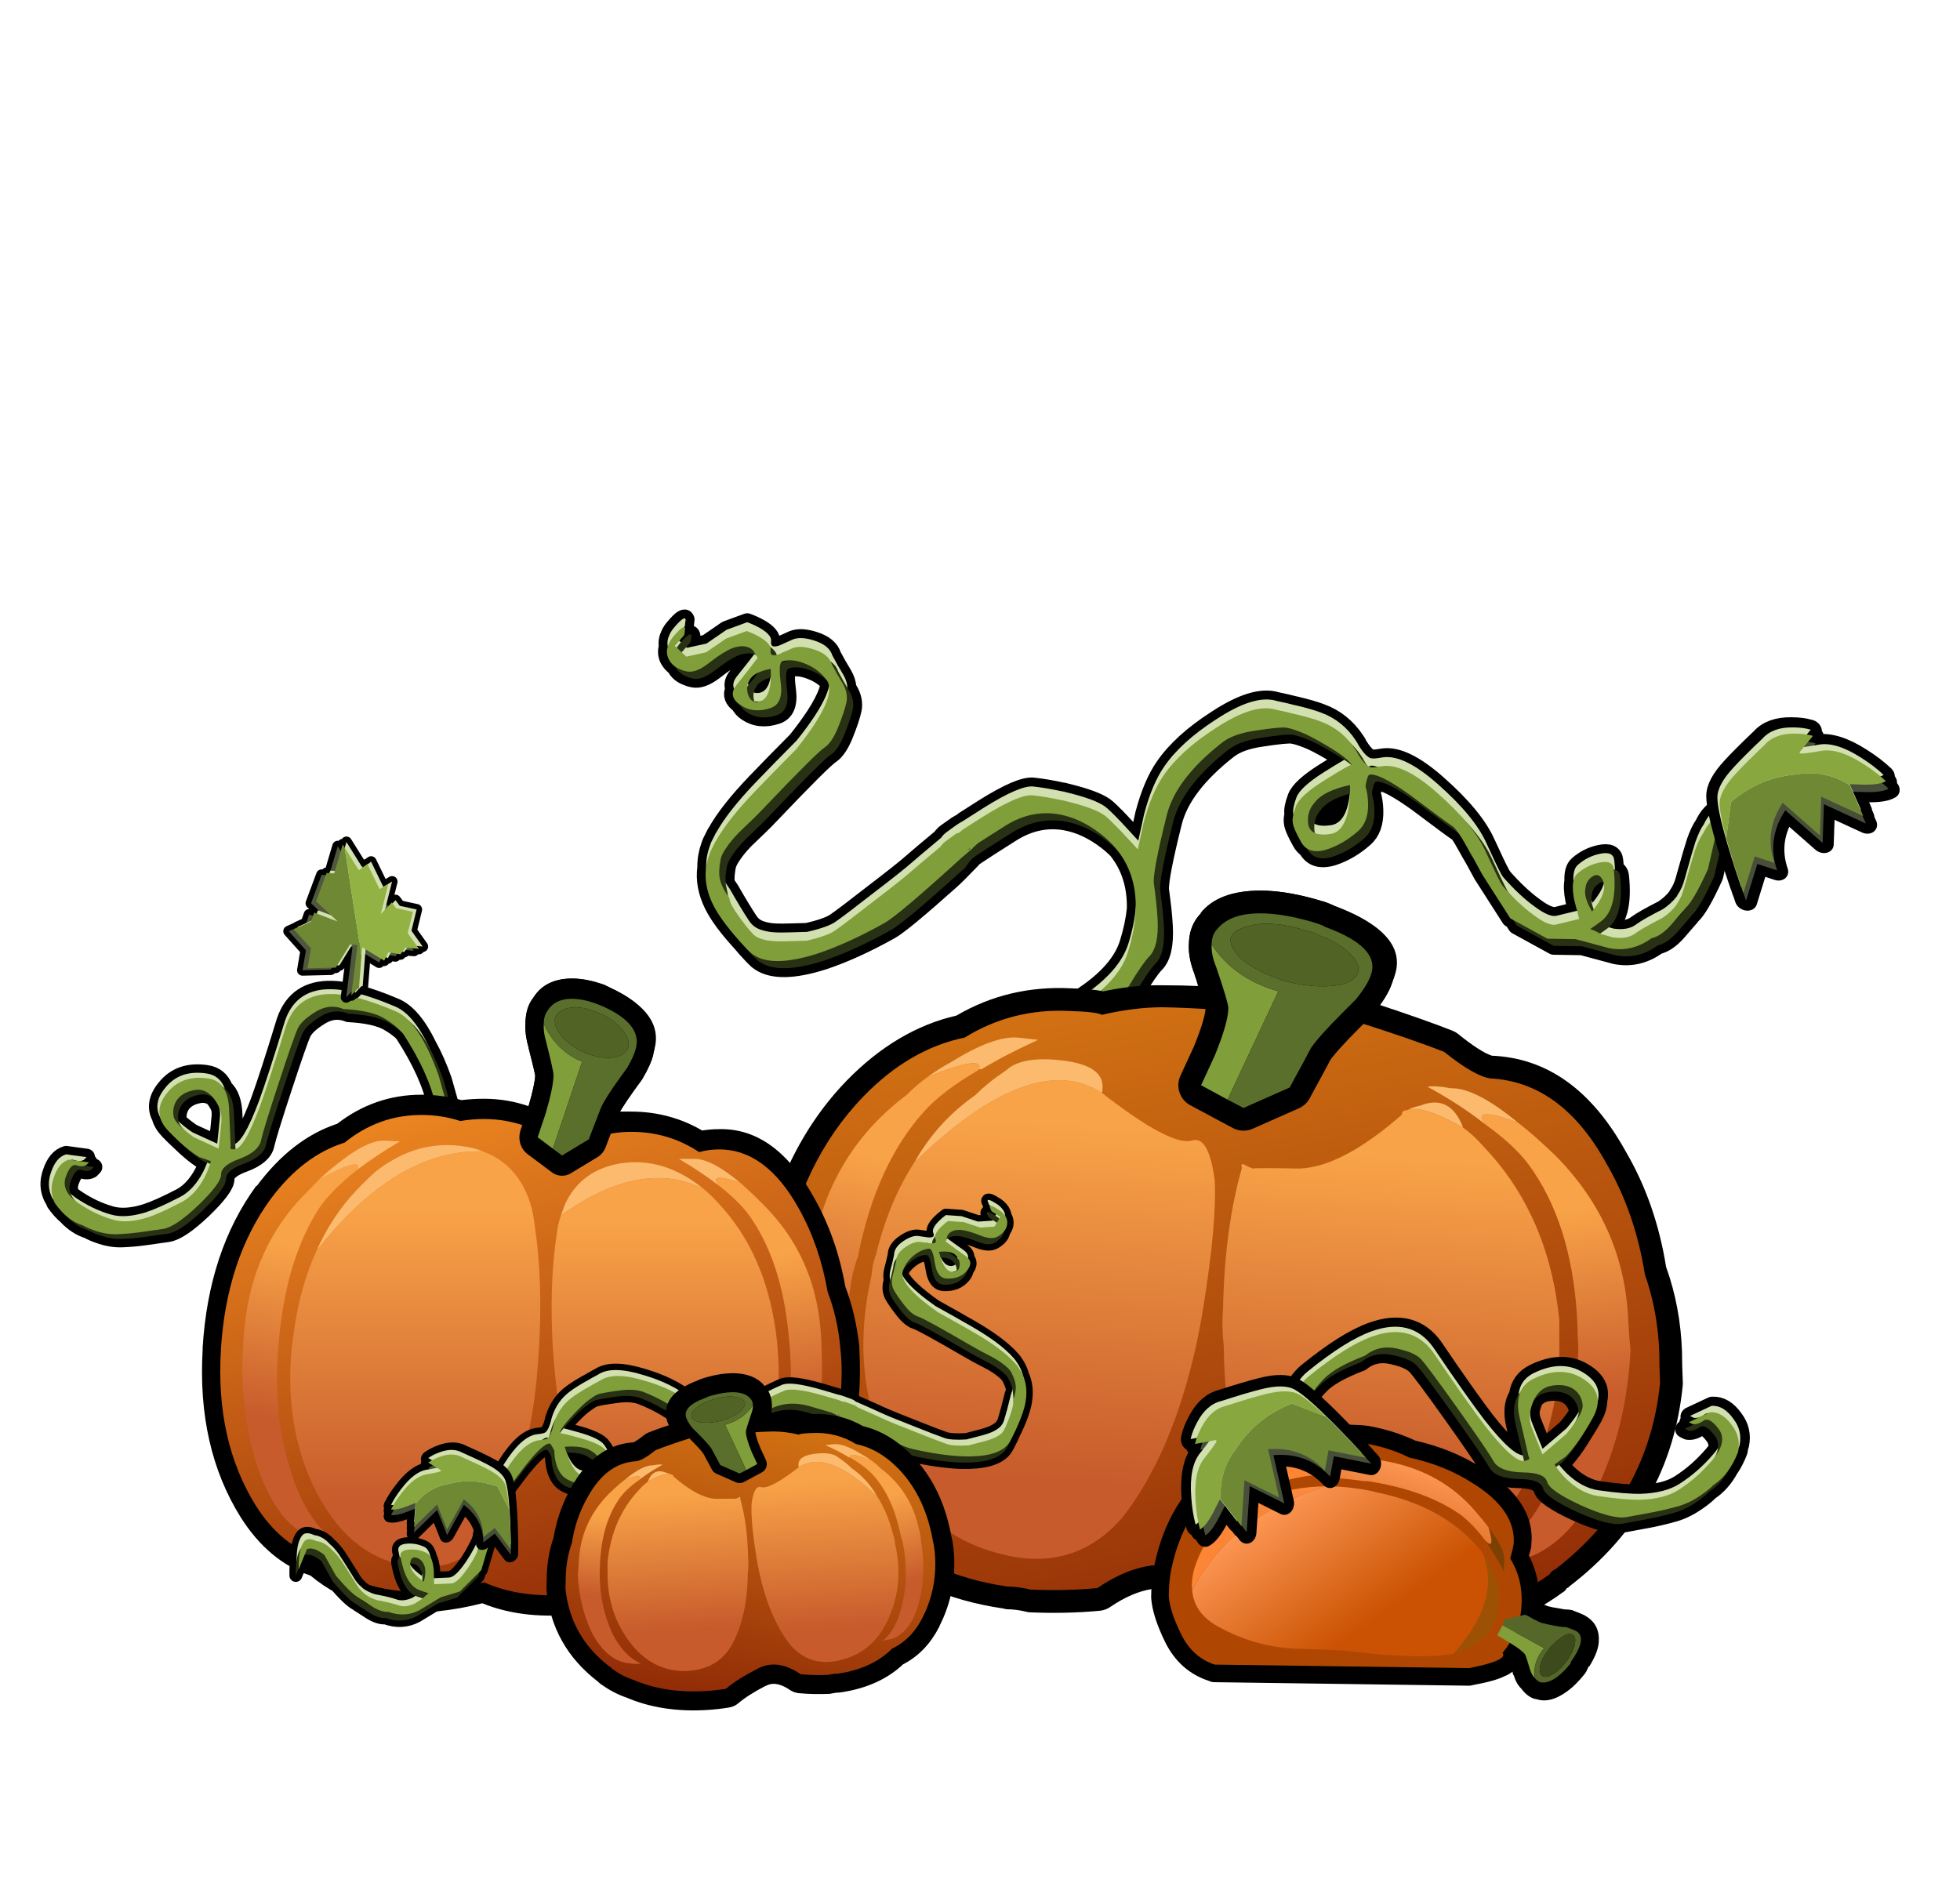 
<svg xmlns="http://www.w3.org/2000/svg" version="1.1" xmlns:xlink="http://www.w3.org/1999/xlink" preserveAspectRatio="none" x="0px" y="0px" width="560px" height="544px" viewBox="0 0 560 544">
<defs>
<linearGradient id="Gradient_1" gradientUnits="userSpaceOnUse" x1="2.663" y1="25.925" x2="-5.763" y2="-17.425" spreadMethod="pad">
<stop  offset="0%" stop-color="#932D07"/>

<stop  offset="100%" stop-color="#D27213"/>
</linearGradient>

<linearGradient id="Gradient_2" gradientUnits="userSpaceOnUse" x1="-11.2" y1="-8.088" x2="-12.7" y2="15.488" spreadMethod="pad">
<stop  offset="0%" stop-color="#F8A348"/>

<stop  offset="100%" stop-color="#C75B2C"/>
</linearGradient>

<linearGradient id="Gradient_3" gradientUnits="userSpaceOnUse" x1="-19.962" y1="-4.95" x2="-23.438" y2="8.65" spreadMethod="pad">
<stop  offset="0%" stop-color="#F8A348"/>

<stop  offset="100%" stop-color="#C75B2C"/>
</linearGradient>

<linearGradient id="Gradient_4" gradientUnits="userSpaceOnUse" x1="18.875" y1="-2.025" x2="20.425" y2="10.625" spreadMethod="pad">
<stop  offset="0%" stop-color="#F8A348"/>

<stop  offset="100%" stop-color="#C75B2C"/>
</linearGradient>

<linearGradient id="Gradient_5" gradientUnits="userSpaceOnUse" x1="11.325" y1="-5.825" x2="9.975" y2="15.625" spreadMethod="pad">
<stop  offset="0%" stop-color="#F8A348"/>

<stop  offset="100%" stop-color="#C75B2C"/>
</linearGradient>

<linearGradient id="Gradient_6" gradientUnits="userSpaceOnUse" x1="4.337" y1="20.65" x2="-5.138" y2="-18.85" spreadMethod="pad">
<stop  offset="0%" stop-color="#932D07"/>

<stop  offset="100%" stop-color="#EC8621"/>
</linearGradient>

<linearGradient id="Gradient_7" gradientUnits="userSpaceOnUse" x1="-16.5" y1="-6.613" x2="-18.7" y2="6.113" spreadMethod="pad">
<stop  offset="0%" stop-color="#F8A348"/>

<stop  offset="100%" stop-color="#C75B2C"/>
</linearGradient>

<linearGradient id="Gradient_8" gradientUnits="userSpaceOnUse" x1="-9.25" y1="-9.963" x2="-9.25" y2="11.863" spreadMethod="pad">
<stop  offset="0%" stop-color="#F8A348"/>

<stop  offset="100%" stop-color="#C75B2C"/>
</linearGradient>

<linearGradient id="Gradient_9" gradientUnits="userSpaceOnUse" x1="10.05" y1="-9.075" x2="10.05" y2="10.775" spreadMethod="pad">
<stop  offset="0%" stop-color="#F8A348"/>

<stop  offset="100%" stop-color="#C75B2C"/>
</linearGradient>

<linearGradient id="Gradient_10" gradientUnits="userSpaceOnUse" x1="16.65" y1="-6.038" x2="18.65" y2="5.538" spreadMethod="pad">
<stop  offset="0%" stop-color="#F8A348"/>

<stop  offset="100%" stop-color="#C75B2C"/>
</linearGradient>

<linearGradient id="Gradient_11" gradientUnits="userSpaceOnUse" x1="-5.3" y1="4.588" x2="4.9" y2="-9.787" spreadMethod="pad">
<stop  offset="23.922%" stop-color="#CA5202"/>

<stop  offset="100%" stop-color="#FE9956"/>
</linearGradient>

<linearGradient id="Gradient_12" gradientUnits="userSpaceOnUse" x1="-9.25" y1="-1.712" x2="8.35" y2="-3.087" spreadMethod="pad">
<stop  offset="0%" stop-color="#FE9956"/>

<stop  offset="100%" stop-color="#FC8536"/>
</linearGradient>

<linearGradient id="Gradient_13" gradientUnits="userSpaceOnUse" x1="-9.975" y1="-10.675" x2="-6.825" y2="-0.825" spreadMethod="pad">
<stop  offset="0%" stop-color="#FE9956"/>

<stop  offset="100%" stop-color="#CA5202"/>
</linearGradient>

<linearGradient id="Gradient_14" gradientUnits="userSpaceOnUse" x1="-6.963" y1="-6.9" x2="3.163" y2="-9.2" spreadMethod="pad">
<stop  offset="0%" stop-color="#FE9956"/>

<stop  offset="100%" stop-color="#FC8536"/>
</linearGradient>

<filter id="Filter_1" x="-20%" y="-20%" width="140%" height="140%" color-interpolation-filters="sRGB">
<feColorMatrix in="SourceGraphic" type="matrix" values="0.98 0 0 0 0 0 1 0 0 0 0 0 1 0 0 0 0 0 1 0" result="result1"/>
</filter>

<g id="Duplicate_Items_Folder_vine_2_copy_2_0_Layer3_0_FILL">
<path fill="#000000" stroke="none" d="
M -18 -27.85
Q -17.679 -27.838 -17.35 -27.85 -19.237 -28.073 -19.6 -28 -19.891 -27.946 -20.15 -27.9 -19.141 -27.883 -18 -27.85
M 0.35 -9.1
Q 0.585 -7.886 0.65 -6.75 0.372 -1.498 -3.6 2.75 -5.572 4.597 -8.3 6.25 -12.15 8.6 -18.65 7.95
L -24.4 7.3 -24.1 8.5 -25.45 8.35 -25.05 10 -25.45 9.95 -24.65 13.2 -22.6 13.4
Q -20.2 13.65 -18.2 14 -16.45 14.3 -12.9 13.25 -8.75 11.95 -7.2 11.85 -4.85 11.7 -1.95 8.05 -0.4 6.1 1.65 3 3.2 1.2 10.8 -4 16 -7.55 25.85 -6.95 28.2 -6.8 31.2 -4.85 35 -2.4 35.55 -1.7 36.1 -1.05 36.85 0.4 37.6 1.8 38.55 4.75 39.017 6.174 39.3 7.2 38.011 6.969 35.5 6.55 30.7 5.75 29.05 6.65 27.35 7.55 26.85 8.35 26.822 8.388 26.8 8.4 26.092 8.933 25.8 9.4 25.25 10.15 24.7 12.7 24.5 13.552 24.7 14.25
L 24.7 14.3
Q 24.1 16.85 27.15 18.2 29.85 19.35 33.1 19.35 35.45 19.35 37.45 16.95 38.45 15.75 39 14.55
L 39.05 14.5
Q 40.35 13.45 40.7 13.5 41 13.55 41.35 14.05 42.5 15.55 43.7 20.85 45.2 28.25 45.45 29.05 45.473 29.116 45.5 29.2 45.36 30.338 44.95 32.1 44.7 33.2 44.55 34.05 43.9 36.85 43.85 37.1
L 42.5 45.7 42.65 46.2 42.5 47.3 44.9 54 48.4 57.2 51.6 62.05
Q 53.95 65.15 58.05 65.55 59.5 66.35 62 66.05 63.15 65.9 65 65.65 65.05 65.65 65.1 65.65 65.35 65.6 65.6 65.55 67.5 65.55 72.85 63.15
L 77.4 59.9
Q 80.476 59.179 81.6 60.35
L 81.4 63.95
Q 81.454 63.841 81.5 63.7
L 81.4 65.55
Q 82.312 63.727 82.75 62.3 84.564 58.445 84.1 56.45 83.8 55.1 81.55 55.1 79.6 54.45 77.3 55.45 76.15 55.7 74.35 56.7 73.3 57.3 68.8 60.2 67.55 61.05 66.15 61.4 66 61.45 65.9 61.5 64.35 61.8 62.7 61.55 59.25 60.65 57.75 60.5 56.85 60.45 56 59.95 55.15 59.45 54.35 58.5
L 53.9 57.8
Q 57.292 57.85 61 52.65 61.536 51.917 61.1 51.2 61.581 50.658 62.05 50 63 48.7 60.95 47.55 59.1 46.5 56.95 46.5 55.832 46.5 54.6 48 53.64 48.747 52.6 50.5
L 51.75 52.15 48.65 50.55
Q 47.5 50 46.85 46.8 46.2 43.85 46.2 39.8 46.2 39.6 46.3 39.1 46.65 37.6 47.9 33.5 49.35 28.85 48.35 20.75 47.45 13.25 44.45 11.25 43.65 10.75 43.25 10.45 42.9 10.15 42.8 10 42.3 9.1 42.75 6.8 42.8 6.6 42.85 6.45 42.85 6.4 42.85 6.35
L 42.85 6.3
Q 42.85 6.15 42.9 6.05 43.45 2.1 41.65 -1.25 40.9 -2.7 39.25 -5.05
L 39.2 -5.1
Q 38.4 -6.3 37.35 -7.7 35.35 -11.05 27.6 -12.15 20.8 -13.2 15.9 -12 12.4 -11.15 8.05 -8.25
L 4.35 -5.55 4.3 -8.3
Q 4.25 -11.4 4.05 -13.1 3.85 -14.95 1.35 -18.7 0.85 -19.45 0.4 -20.1 0.35 -20.15 0.3 -20.2 -1.3 -22.4 -2.8 -24.05 -4.3 -25.75 -11.6 -26.95 -13.813 -27.316 -15.45 -27.55
L -14.3 -27.1
Q -16.341 -27.788 -17.35 -27.85 -17.679 -27.838 -18 -27.85 -19.141 -27.883 -20.15 -27.9 -25.189 -28.05 -26.65 -28.05 -28.65 -28.05 -34.9 -28.5 -40.55 -28.85 -42.75 -29.1 -44.3 -29.25 -47.5 -31 -47.7 -31.15 -49.65 -32.8 -51.65 -34.45 -52.35 -35.35 -53.1 -36.3 -53.4 -37.1 -53.7 -37.95 -53.55 -38.95 -53.25 -41.1 -52.45 -44.95 -52.4 -45.65 -52.25 -46.25 -51.55 -47.2 -50.25 -48.2 -49.55 -48.7 -48.25 -49 -46.95 -49.35 -45.05 -49.5 -40.7 -49.65 -39.25 -49.8 -26.25 -50.9 -24.75 -50.65 -23.25 -50.45 -20.75 -51.7 -18.25 -52.95 -16.95 -53.9 -15.65 -54.9 -15.3 -56.75 -15.25 -57 -15.2 -57.2 -14.5 -58.1 -14.25 -59.4 -14.05 -60.45 -13.9 -61.2 -13.55 -62.8 -13.5 -62.95 -12.75 -64.6 -14.1 -66.85 -15.3 -68.9 -16.7 -69.4 -18.2 -69.85 -18.95 -70.1 -19.15 -70.2 -19.3 -70.25 -20 -70.6 -20 -70.95 -20 -71.25 -19.65 -71.55 -18.8 -72.25 -19.55 -74.5 -19.95 -75.65 -20.5 -76.65
L -23.95 -78 -28 -78.5 -30.95 -80.15 -30.95 -80.3 -29.85 -80.45 -29 -81.2
Q -28.65 -81.85 -31.05 -81.5
L -31.1 -81.9 -29.85 -82.05 -29 -82.8
Q -28.9 -82.95 -29 -83.05
L -28.8 -83.1 -27.95 -83.85
Q -27.6 -84.5 -30.15 -84.15 -31 -84.05 -31.65 -83.75 -32.7 -83.3 -33.2 -82.45 -34.2 -81.85 -34.5 -80.75 -34.7 -79.9 -34.5 -79.05 -34.85 -77.8 -34.15 -76.5 -33.95 -76.05 -33.6 -75.6 -32.7 -74.4 -30.15 -74.2 -28.4 -74.1 -27.2 -73.9 -26 -73.7 -25.3 -73.45 -23.75 -72.85 -23.2 -71.8 -25.2 -71.45 -27.75 -71 -29.25 -70.75 -29.55 -69.7 -31.1 -69.1 -30.6 -67.1 -30.85 -66.4 -30.6 -65.4 -29.95 -62.85 -27.15 -61.65 -25.05 -60.75 -23.1 -63.6 -21.15 -66.5 -20.45 -66.2 -18.95 -65.55 -17.9 -63.5 -17.1 -62 -16.95 -60.4 -17 -59.95 -17.3 -59.5 -19.95 -57.55 -27.45 -56.25 -32.95 -55.9 -37.25 -55.55 -43.95 -55 -47.8 -53.65 -47.9 -53.65 -48 -53.6 -48.8 -53.3 -49.5 -53 -49.85 -52.85 -50.15 -52.65 -50.2 -52.65 -50.25 -52.6 -51.85 -51.7 -53 -50.35 -55.35 -48.35 -56.3 -44.9 -57.1 -42 -57 -36.9 -57.05 -35.8 -57 -34.5 -57 -34 -56.95 -33.45 -56.95 -32.95 -56.8 -32.45 -55.8 -28.7 -48.7 -25.55 -43.7 -23.4 -36.85 -21.9 -34.55 -21.4 -23.65 -21.45 -22.3 -21.45 -18.65 -21.75
L -19.7 -22.15
Q -18.852 -21.881 -18.2 -21.8 -15.85 -21.5 -10.7 -20.65 -5.6 -19.8 -2.65 -16.05 -0.45 -13.25 0.35 -9.1
M -27.2 -68.85
Q -26.95 -69 -26.65 -69.1 -25.85 -69.4 -24.75 -69.05 -25.95 -68.85 -27.35 -68.6 -27.3 -68.75 -27.2 -68.85
M -28.45 -65.85
L -28.4 -65.9
Q -28.15 -65.6 -27.8 -65.3 -28.25 -65.55 -28.45 -65.85
M -26.75 -66.35
Q -27.3 -66.65 -27.5 -67.05 -27.15 -67.35 -26.65 -67.5 -25.5 -67.95 -23.75 -67.1 -25.5 -65.7 -26.75 -66.35
M -20.7 -67.8
Q -20.55 -67.85 -20.45 -67.8 -20.05 -67.6 -19.65 -67.35 -19.85 -67.4 -20 -67.45 -20.2 -67.55 -20.35 -67.6 -20.55 -67.7 -20.7 -67.8
M 41.75 11.05
Q 41.699 10.959 41.65 10.85 41.71 10.844 41.75 10.85 42.05 10.9 42.4 11.4 42.547 11.592 42.7 11.85 42.398 11.648 42.2 11.5 41.85 11.2 41.75 11.05
M 30.9 10.9
Q 32.986 10.509 36.2 12.1 32.595 15.418 30.35 14 28.779 12.98 28.4 11.95 29.452 11.038 30.9 10.9
M 65.1 64.05
Q 64.95 64.1 64.85 64.15 63.961 64.322 63.05 64.3 63.894 64.199 65 64.05 65.05 64.05 65.1 64.05
M 58.25 51.55
Q 58.237 51.635 58.2 51.7 56.968 52.519 54.6 52.9 54.637 52.71 54.65 52.5 54.964 52.138 55.3 51.9 56.25 51 57.55 51.2 58.037 51.281 58.25 51.55 Z"/>
</g>

<g id="Duplicate_Items_Folder_vine_2_copy_2_0_Layer2_0_FILL">
<path fill="#D2E0AF" stroke="none" d="
M 4.05 -13.1
Q 3.85 -14.95 1.35 -18.7 0.85 -19.45 0.4 -20.1 0.35 -20.15 0.3 -20.2 -1.3 -22.4 -2.8 -24.05 -4.3 -25.75 -11.6 -26.95 -13.785 -27.312 -15.4 -27.55
L -14.75 -27.4
Q -16.388 -27.789 -17.25 -27.85 -19.226 -28.075 -19.6 -28 -19.897 -27.944 -20.15 -27.9 -25.212 -28.05 -26.65 -28.05 -28.65 -28.05 -34.9 -28.5 -40.55 -28.85 -42.75 -29.1 -44.3 -29.25 -47.5 -31 -47.7 -31.15 -49.65 -32.8 -51.65 -34.45 -52.35 -35.35 -53.1 -36.3 -53.4 -37.1 -53.7 -37.95 -53.55 -38.95 -53.25 -41.1 -52.45 -44.95 -52.25 -47.1 -51.55 -48.4 -50.85 -49.6 -49.2 -50.85 -48.5 -51.35 -47.2 -51.65 -45.9 -52 -44 -52.15 -39.65 -52.3 -38.2 -52.45 -25.2 -53.55 -23.7 -53.3 -22.2 -53.1 -19.7 -54.35 -17.2 -55.6 -15.9 -56.55 -14.6 -57.55 -14.25 -59.4 -14.05 -60.45 -13.9 -61.2 -13.55 -62.8 -13.5 -62.95 -12.75 -64.6 -14.1 -66.85 -15.3 -68.9 -16.7 -69.4 -18.2 -69.85 -18.95 -70.1 -19.15 -70.2 -19.3 -70.25 -20 -70.6 -20 -70.95 -20 -71.25 -19.65 -71.55 -18.8 -72.25 -19.55 -74.5 -19.95 -75.65 -20.5 -76.65
L -23.95 -78 -28 -78.5 -30.95 -80.15 -31.2 -82.8 -28.8 -83.1 -27.95 -83.85
Q -27.6 -84.5 -30.15 -84.15 -31 -84.05 -31.65 -83.75 -33.1 -83.15 -33.45 -81.8 -33.8 -80.5 -33.1 -79.15 -32.9 -78.7 -32.55 -78.25 -31.65 -77.05 -29.1 -76.85 -27.35 -76.75 -26.15 -76.55 -24.95 -76.35 -24.25 -76.1 -22.05 -75.25 -21.85 -73.55
L -22.1 -72.05
Q -24.5 -71.55 -27.75 -71 -30.2 -70.6 -29.55 -68.05 -28.9 -65.5 -26.1 -64.3 -24 -63.4 -22.05 -66.25 -20.1 -69.15 -19.4 -68.85 -17.9 -68.2 -16.85 -66.15 -15.7 -63.95 -15.9 -61.6 -16.15 -58.2 -27.45 -56.25 -32.95 -55.9 -37.25 -55.55 -43.95 -55 -47.8 -53.65 -47.9 -53.65 -48 -53.6 -48.8 -53.3 -49.5 -53 -49.85 -52.85 -50.15 -52.65 -50.2 -52.65 -50.25 -52.6 -54 -50.55 -55.25 -45.95 -56.1 -42.8 -55.95 -37.15 -55.95 -36.65 -55.9 -36.1 -55.9 -35.6 -55.75 -35.1 -54.75 -31.35 -47.65 -28.2 -42.65 -26.05 -35.8 -24.55 -33.1 -23.95 -18.7 -24.15 -18.6 -24.15 -18.45 -24.15
L -18.1 -24.55
Q -17.502 -24.494 -17.15 -24.45 -14.8 -24.15 -9.65 -23.3 -4.55 -22.45 -1.6 -18.7 0.6 -15.9 1.4 -11.75 3.5 -0.9 -8.3 6.25 -12.15 8.6 -18.65 7.95
L -24.4 7.3 -23.6 10.55 -21.55 10.75
Q -19.15 11 -17.15 11.35 -15.4 11.65 -11.85 10.6 -7.7 9.3 -6.15 9.2 -3.8 9.05 -0.9 5.4 0.65 3.45 2.7 0.35 4.25 -1.45 11.85 -6.65 17.05 -10.2 26.9 -9.6 29.25 -9.45 32.25 -7.5 36.05 -5.05 36.6 -4.35 37.15 -3.7 37.9 -2.25 38.65 -0.85 39.6 2.1 40.55 5 40.7 6.4 40.85 7.8 40.6 7.6 40.3 7.35 35.5 6.55 30.7 5.75 29.05 6.65 27.35 7.55 26.85 8.35 26.3 9.1 25.75 11.65 25.15 14.2 28.2 15.55 30.9 16.7 34.15 16.7 36.5 16.7 38.5 14.3 39.5 13.1 40.05 11.9
L 40.1 11.85
Q 41.4 10.8 41.75 10.85 42.05 10.9 42.4 11.4 43.55 12.9 44.75 18.2 46.25 25.6 46.5 26.4 46.85 27.4 46 31.05 45.75 32.15 45.6 33 44.95 35.8 44.9 36.05
L 43.55 44.65 45.95 51.35 49.45 54.55 52.65 59.4
Q 55 62.5 59.1 62.9 60.55 63.7 63.05 63.4 64.2 63.25 66.05 63 66.1 63 66.15 63 66.4 62.95 66.65 62.9 68.55 62.9 73.9 60.5
L 78.45 57.25
Q 81.65 56.5 82.75 57.8
L 82.45 62.9
Q 84.6 58.6 84.1 56.45 83.8 55.1 81.55 55.1 79.6 54.45 77.3 55.45 76.15 55.7 74.35 56.7 73.3 57.3 68.8 60.2 67.55 61.05 66.15 61.4 66 61.45 65.9 61.5 64.35 61.8 62.7 61.55 59.25 60.65 57.75 60.5 56.85 60.45 56 59.95 55.15 59.45 54.35 58.5
L 53.2 56.7
Q 52.75 55.4 52.4 54.9 53.1 55 54.7 55.15 58.2 55.4 62.05 50 63 48.7 60.95 47.55 59.1 46.5 56.95 46.5 55.4 46.5 53.65 49.45
L 52.15 52.4 48.65 50.55
Q 47.5 50 46.85 46.8 46.2 43.85 46.2 39.8 46.2 39.6 46.3 39.1 46.65 37.6 47.9 33.5 49.35 28.85 48.35 20.75 47.45 13.25 44.45 11.25 43.65 10.75 43.25 10.45 42.9 10.15 42.8 10 42.3 9.1 42.75 6.8 42.8 6.6 42.85 6.45 42.85 6.4 42.85 6.35
L 42.85 6.3
Q 42.85 6.15 42.9 6.05 43.45 2.1 41.65 -1.25 40.9 -2.7 39.25 -5.05
L 39.2 -5.1
Q 38.4 -6.3 37.35 -7.7 35.35 -11.05 27.6 -12.15 20.8 -13.2 15.9 -12 12.4 -11.15 8.05 -8.25
L 4.35 -5.55 4.3 -8.3
Q 4.25 -11.4 4.05 -13.1
M 56.35 49.25
Q 57.3 48.35 58.6 48.55 59.8 48.75 59.45 50.1 58.95 52.2 54.6 52.9 55.15 50.1 56.35 49.25
M 31.95 8.25
Q 34.35 7.8 38.25 10 33.2 15.8 30.35 14 27.5 12.15 28.6 10.3 29.85 8.45 31.95 8.25
M -27.45 -68.4
Q -26.85 -69.8 -25.6 -70.15 -24.15 -70.7 -21.7 -69.2 -24.8 -65.35 -26.75 -66.35 -28 -67 -27.45 -68.4 Z"/>
</g>

<g id="Duplicate_Items_Folder_vine_2_copy_2_0_Layer1_0_FILL">
<path fill="#283113" stroke="none" d="
M 3 -10.45
Q 2.8 -12.3 0.3 -16.05 -0.2 -16.8 -0.65 -17.45 -0.7 -17.5 -0.75 -17.55 -2.35 -19.75 -3.85 -21.4 -5.35 -23.1 -12.65 -24.3 -15.714 -24.807 -17.65 -25.1
L -17.55 -25.15
Q -17.963 -25.163 -18.35 -25.2 -20.283 -25.423 -20.65 -25.35 -20.954 -25.293 -21.25 -25.25 -26.266 -25.4 -27.7 -25.4 -29.7 -25.4 -35.95 -25.85 -41.6 -26.2 -43.8 -26.45 -45.35 -26.6 -48.55 -28.35 -48.75 -28.5 -50.7 -30.15 -52.7 -31.8 -53.4 -32.7 -54.15 -33.65 -54.45 -34.45 -54.753 -35.3 -55.25 -37.35 -55.692 -39.349 -54.25 -43.15 -53.3 -44.45 -52.6 -45.75 -51.9 -46.95 -50.25 -48.2 -49.55 -48.7 -48.25 -49 -46.95 -49.35 -45.05 -49.5 -40.7 -49.65 -39.25 -49.8 -26.25 -50.9 -24.75 -50.65 -23.25 -50.45 -20.75 -51.7 -18.25 -52.95 -16.95 -53.9 -15.65 -54.9 -15.3 -56.75 -15.1 -57.8 -14.95 -58.55 -14.6 -60.15 -14.55 -60.3 -13.8 -61.95 -15.15 -64.2 -16.35 -66.25 -17.75 -66.75 -19.25 -67.2 -20 -67.45 -20.2 -67.55 -20.35 -67.6 -21.05 -67.95 -21.05 -68.3 -21.05 -68.6 -20.7 -68.9 -19.85 -69.6 -20.6 -71.85 -21 -73 -21.55 -74
L -25 -75.35 -29.05 -75.85 -32 -77.5 -32.25 -80.15 -29.85 -80.45 -29 -81.2
Q -28.65 -81.85 -31.2 -81.5 -32.05 -81.4 -32.7 -81.1 -34.15 -80.5 -34.5 -79.15 -34.85 -77.85 -34.15 -76.5 -33.95 -76.05 -33.6 -75.6 -32.7 -74.4 -30.15 -74.2 -28.4 -74.1 -27.2 -73.9 -26 -73.7 -25.3 -73.45 -23.1 -72.6 -22.9 -70.9
L -23.15 -69.4
Q -25.55 -68.9 -28.8 -68.35 -31.25 -67.95 -30.6 -65.4 -29.95 -62.85 -27.15 -61.65 -25.05 -60.75 -23.1 -63.6 -21.15 -66.5 -20.45 -66.2 -18.95 -65.55 -17.9 -63.5 -16.75 -61.3 -16.95 -58.95 -17.2 -55.55 -28.5 -53.6 -34 -53.25 -38.3 -52.9 -45 -52.35 -48.85 -51 -48.95 -51 -49.05 -50.95 -49.85 -50.65 -50.55 -50.35 -50.9 -50.2 -51.2 -50 -51.25 -50 -51.3 -49.95 -55.05 -47.9 -56.3 -43.3 -57.15 -40.15 -57 -34.5 -57 -34 -56.95 -33.45 -56.95 -32.95 -56.8 -32.45 -55.8 -28.7 -48.7 -25.55 -43.7 -23.4 -36.85 -21.9 -34.25 -21.3 -20.8 -21.45
L -20.9 -21.35
Q -18.852 -21.881 -18.2 -21.8 -15.85 -21.5 -10.7 -20.65 -5.6 -19.8 -2.65 -16.05 -0.45 -13.25 0.35 -9.1 2.45 1.75 -9.35 8.9 -13.2 11.25 -19.7 10.6
L -25.45 9.95 -24.65 13.2 -22.6 13.4
Q -20.2 13.65 -18.2 14 -16.45 14.3 -12.9 13.25 -8.75 11.95 -7.2 11.85 -4.85 11.7 -1.95 8.05 -0.4 6.1 1.65 3 3.2 1.2 10.8 -4 16 -7.55 25.85 -6.95 28.2 -6.8 31.2 -4.85 35 -2.4 35.55 -1.7 36.1 -1.05 36.85 0.4 37.6 1.8 38.55 4.75 39.5 7.65 39.65 9.05 39.8 10.45 39.55 10.25 39.25 10 34.45 9.2 29.65 8.4 28 9.3 26.3 10.2 25.8 11 25.25 11.75 24.7 14.3 24.1 16.85 27.15 18.2 29.85 19.35 33.1 19.35 35.45 19.35 37.45 16.95 38.45 15.75 39 14.55
L 39.05 14.5
Q 40.35 13.45 40.7 13.5 41 13.55 41.35 14.05 42.5 15.55 43.7 20.85 45.2 28.25 45.45 29.05 45.8 30.05 44.95 33.7 44.7 34.8 44.55 35.65 43.9 38.45 43.85 38.7
L 42.5 47.3 44.9 54 48.4 57.2 51.6 62.05
Q 53.95 65.15 58.05 65.55 59.5 66.35 62 66.05 63.15 65.9 65 65.65 65.05 65.65 65.1 65.65 65.35 65.6 65.6 65.55 67.5 65.55 72.85 63.15
L 77.4 59.9
Q 80.6 59.15 81.7 60.45
L 81.4 65.55
Q 83.55 61.25 83.05 59.1 82.75 57.75 80.5 57.75 78.55 57.1 76.25 58.1 75.1 58.35 73.3 59.35 72.25 59.95 67.75 62.85 66.5 63.7 65.1 64.05 64.95 64.1 64.85 64.15 63.3 64.45 61.65 64.2 58.2 63.3 56.7 63.15 55.8 63.1 54.95 62.6 54.1 62.1 53.3 61.15
L 52.15 59.35
Q 51.7 58.05 51.35 57.55 52.05 57.65 53.65 57.8 57.15 58.05 61 52.65 61.95 51.35 59.9 50.2 58.05 49.15 55.9 49.15 54.35 49.15 52.6 52.1
L 51.1 55.05 47.6 53.2
Q 46.45 52.65 45.8 49.45 45.15 46.5 45.15 42.45 45.15 42.25 45.25 41.75 45.6 40.25 46.85 36.15 48.3 31.5 47.3 23.4 46.4 15.9 43.4 13.9 42.6 13.4 42.2 13.1 41.85 12.8 41.75 12.65 41.25 11.75 41.7 9.45 41.75 9.25 41.8 9.1 41.8 9.05 41.8 9
L 41.8 8.95
Q 41.8 8.8 41.85 8.7 42.4 4.75 40.6 1.4 39.85 -0.05 38.2 -2.4
L 38.15 -2.45
Q 37.35 -3.65 36.3 -5.05 34.3 -8.4 26.55 -9.5 19.75 -10.55 14.85 -9.35 11.35 -8.5 7 -5.6
L 3.3 -2.9 3.25 -5.65
Q 3.2 -8.75 3 -10.45
M 29.3 16.65
Q 26.45 14.8 27.55 12.95 28.8 11.1 30.9 10.9 33.3 10.45 37.2 12.65 32.15 18.45 29.3 16.65
M 53.55 55.55
Q 54.1 52.75 55.3 51.9 56.25 51 57.55 51.2 58.75 51.4 58.4 52.75 57.9 54.85 53.55 55.55
M -27.8 -63.7
Q -29.05 -64.35 -28.5 -65.75 -27.9 -67.15 -26.65 -67.5 -25.2 -68.05 -22.75 -66.55 -25.85 -62.7 -27.8 -63.7 Z"/>
</g>

<g id="Duplicate_Items_Folder_vine_2_copy_2_0_Layer0_0_FILL">
<path fill="#809E3A" stroke="none" d="
M 3.25 -7.25
Q 3.2 -10.35 3 -12.05 2.8 -13.9 0.3 -17.65 -0.2 -18.4 -0.65 -19.05 -0.7 -19.1 -0.75 -19.15 -2.35 -21.35 -3.85 -23 -5.35 -24.7 -12.65 -25.9 -14.773 -26.251 -16.35 -26.5
L -17.5 -26.55
Q -17.318 -26.737 -18.4 -26.8 -20.284 -27.023 -20.65 -26.95 -20.967 -26.89 -21.25 -26.85 -26.273 -27 -27.7 -27 -29.7 -27 -35.95 -27.45 -41.6 -27.8 -43.8 -28.05 -45.35 -28.2 -48.55 -29.95 -48.75 -30.1 -50.7 -31.75 -52.7 -33.4 -53.4 -34.3 -54.158 -35.242 -54.45 -36.1 -54.691 -36.963 -54.4 -40.15 -54.109 -43.28 -53.5 -43.9 -53.3 -46.05 -52.6 -47.35 -51.9 -48.55 -50.25 -49.8 -49.55 -50.3 -48.25 -50.6 -46.95 -50.95 -45.05 -51.1 -40.7 -51.25 -39.25 -51.4 -26.25 -52.5 -24.75 -52.25 -23.25 -52.05 -20.75 -53.3 -18.25 -54.55 -16.95 -55.5 -15.65 -56.5 -15.3 -58.35 -15.1 -59.4 -14.95 -60.15 -14.6 -61.75 -14.55 -61.9 -13.8 -63.55 -15.15 -65.8 -16.35 -67.85 -17.75 -68.35 -19.25 -68.8 -20 -69.05 -20.2 -69.15 -20.35 -69.2 -21.05 -69.55 -21.05 -69.9 -21.05 -70.2 -20.7 -70.5 -19.85 -71.2 -20.6 -73.45 -21 -74.6 -21.55 -75.6
L -25 -76.95 -29.05 -77.45 -32 -79.1 -32.25 -81.75 -29.85 -82.05 -29 -82.8
Q -28.65 -83.45 -31.2 -83.1 -32.05 -83 -32.7 -82.7 -34.15 -82.1 -34.5 -80.75 -34.85 -79.45 -34.15 -78.1 -33.95 -77.65 -33.6 -77.2 -32.7 -76 -30.15 -75.8 -28.4 -75.7 -27.2 -75.5 -26 -75.3 -25.3 -75.05 -23.1 -74.2 -22.9 -72.5
L -23.15 -71
Q -25.55 -70.5 -28.8 -69.95 -31.25 -69.55 -30.6 -67 -29.95 -64.45 -27.15 -63.25 -25.05 -62.35 -23.1 -65.2 -21.15 -68.1 -20.45 -67.8 -18.95 -67.15 -17.9 -65.1 -16.75 -62.9 -16.95 -60.55 -17.2 -57.15 -28.5 -55.2 -34 -54.85 -38.3 -54.5 -45 -53.95 -48.85 -52.6 -48.95 -52.6 -49.05 -52.55 -49.85 -52.25 -50.55 -51.95 -50.9 -51.8 -51.2 -51.6 -51.25 -51.6 -51.3 -51.55 -55.05 -49.5 -56.3 -44.9 -57.15 -41.75 -57 -36.1 -57 -35.6 -56.95 -35.05 -56.95 -34.55 -56.8 -34.05 -55.8 -30.3 -48.7 -27.15 -43.7 -25 -36.85 -23.5 -34.15 -22.9 -19.75 -23.1 -19.65 -23.1 -17.15 -23.05 -17.235 -23.076 -17.35 -23.1 -16.745 -23.1 -16.05 -23.1 -13.924 -22.782 -10.7 -22.25 -5.6 -21.4 -2.65 -17.65 -0.45 -14.85 0.35 -10.7 2.45 0.15 -9.35 7.3 -13.2 9.65 -19.7 9
L -25.45 8.35 -24.65 11.6 -22.6 11.8
Q -20.2 12.05 -18.2 12.4 -16.45 12.7 -12.9 11.65 -8.75 10.35 -7.2 10.25 -4.85 10.1 -1.95 6.45 -0.4 4.5 1.65 1.4 3.2 -0.4 10.8 -5.6 16 -9.15 25.85 -8.55 28.2 -8.4 31.2 -6.45 35 -4 35.55 -3.3 36.1 -2.65 36.85 -1.2 37.6 0.2 38.55 3.15 39.5 6.05 39.65 7.45 39.8 8.85 39.55 8.65 39.25 8.4 34.45 7.6 29.65 6.8 28 7.7 26.3 8.6 25.8 9.4 25.25 10.15 24.7 12.7 24.1 15.25 27.15 16.6 29.85 17.75 33.1 17.75 35.45 17.75 37.45 15.35 38.45 14.15 39 12.95
L 39.05 12.9
Q 40.35 11.85 40.7 11.9 41 11.95 41.35 12.45 42.5 13.95 43.7 19.25 45.2 26.65 45.45 27.45 45.8 28.45 44.95 32.1 44.7 33.2 44.55 34.05 43.9 36.85 43.85 37.1
L 42.5 45.7 44.9 52.4 48.4 55.6 51.6 60.45
Q 53.95 63.55 58.05 63.95 59.5 64.75 62 64.45 63.15 64.3 65 64.05 65.05 64.05 65.1 64.05 65.35 64 65.6 63.95 67.5 63.95 72.85 61.55
L 77.4 58.3
Q 80.6 57.55 81.7 58.85
L 81.4 63.95
Q 83.55 59.65 83.05 57.5 82.75 56.15 80.5 56.15 78.55 55.5 76.25 56.5 75.1 56.75 73.3 57.75 72.25 58.35 67.75 61.25 66.5 62.1 65.1 62.45 64.95 62.5 64.85 62.55 63.3 62.85 61.65 62.6 58.2 61.7 56.7 61.55 55.8 61.5 54.95 61 54.1 60.5 53.3 59.55
L 52.15 57.75
Q 51.7 56.45 51.35 55.95 52.05 56.05 53.65 56.2 57.15 56.45 61 51.05 61.95 49.75 59.9 48.6 58.05 47.55 55.9 47.55 54.35 47.55 52.6 50.5
L 51.1 53.45 47.6 51.6
Q 46.45 51.05 45.8 47.85 45.15 44.9 45.15 40.85 45.15 40.65 45.25 40.15 45.6 38.65 46.85 34.55 48.3 29.9 47.3 21.8 46.4 14.3 43.4 12.3 42.6 11.8 42.2 11.5 41.85 11.2 41.75 11.05 41.25 10.15 41.7 7.85 41.75 7.65 41.8 7.5 41.8 7.45 41.8 7.4
L 41.8 7.35
Q 41.8 7.2 41.85 7.1 42.4 3.15 40.6 -0.2 39.85 -1.65 38.2 -4
L 38.15 -4.05
Q 37.35 -5.25 36.3 -6.65 34.3 -10 26.55 -11.1 19.75 -12.15 14.85 -10.95 11.35 -10.1 7 -7.2
L 3.3 -4.5 3.25 -7.25
M 30.9 9.3
Q 33.3 8.85 37.2 11.05 32.15 16.85 29.3 15.05 26.45 13.2 27.55 11.35 28.8 9.5 30.9 9.3
M 57.55 49.6
Q 58.75 49.8 58.4 51.15 57.9 53.25 53.55 53.95 54.1 51.15 55.3 50.3 56.25 49.4 57.55 49.6
M -27.8 -65.3
Q -29.05 -65.95 -28.5 -67.35 -27.9 -68.75 -26.65 -69.1 -25.2 -69.65 -22.75 -68.15 -25.85 -64.3 -27.8 -65.3
M -18.2 -23.4
Q -17.928 -23.365 -17.65 -23.35
L -17.75 -23.25 -18.2 -23.4 Z"/>
</g>

<g id="Duplicate_Items_Folder_pumpkin_3_copy_5_0_Layer4_0_FILL">
<path fill="#000000" stroke="none" d="
M 16.95 -12.55
Q 16.201 -12.788 14.7 -14 14.553 -14.116 14.35 -14.2 12.532 -14.915 9.55 -15.9 10.19 -16.759 10.35 -17.4 11.849 -20.46 6.55 -22.45 6.247 -22.595 5.8 -22.75 5.788 -22.739 5.75 -22.75 5.456 -22.844 5.25 -22.9 3.226 -23.46 1.65 -23.45 -1.127 -23.452 -2.3 -21.95
L -2.2 -22
Q -3.004 -21.247 -3.05 -20.05 -3.142 -19.068 -2.65 -17.85
L -2.7 -17.95
Q -2.53 -17.5 -2.45 -17.15 -3.492 -17.2 -4.75 -17.2
L -4.8 -17.2
Q -6.618 -17.242 -8.7 -16.8 -9.424 -16.958 -10.85 -17 -14.97 -17.207 -18.4 -15.2 -22.336 -14.296 -25.65 -10.9 -30.086 -6.308 -31.45 1.05 -31.433 1.122 -31.45 1.15 -31.642 1.951 -31.75 2.85
L -31.75 2.9
Q -32.384 9.094 -29.65 14.4
L -29.65 14.4
Q -27.756 18.151 -24.4 19.8 -20.976 23.12 -15.3 23.95 -15.163 23.996 -15.05 24 -14.509 23.999 -13.85 24.15 -13.712 24.188 -13.6 24.2 -11.158 24.307 -8.95 24.1 -8.569 24.064 -8.25 23.85 -5.353 21.877 -3 23.05
L -2.95 23.05
Q 0.08 24.637 1.7 26.05 2.04 26.313 2.45 26.35 4.021 26.641 5.75 26.75 12.594 27.171 17.9 24.85 19.738 24.264 21.6 22.9 21.793 22.798 21.9 22.6 21.999 22.584 22.05 22.5 28.743 17.382 29.55 9.2 29.558 9.086 29.55 8.95 29.501 7.867 29.5 7.05
L 29.5 7
Q 29.394 4.01 28.45 1.4 27.771 -2.828 25.8 -6.2
L 25.8 -6.2
Q 22.429 -12.321 16.95 -12.55 Z"/>
</g>

<g id="Duplicate_Items_Folder_pumpkin_3_copy_5_0_Layer3_0_FILL">
<path fill="url(#Gradient_1)" stroke="none" d="
M 16.85 -11.05
Q 15.8 -11.2 13.8 -12.8 11.65 -13.65 7.85 -14.85 7.1 -15.15 6.45 -15.1 3.55 -15.3 2 -11.85 -0.116 -15.484 -1.55 -15.6 -2.938 -15.712 -4.8 -15.75 -6.654 -15.746 -8.8 -15.25 -9.15 -15.45 -10.9 -15.5 -14.7 -15.7 -17.85 -13.75 -21.5 -13 -24.55 -9.85 -28.7 -5.55 -29.95 1.35
L -29.95 1.4
Q -30.15 2.15 -30.25 3.05 -30.85 8.8 -28.3 13.75 -26.6 17.1 -23.55 18.55 -20.4 21.7 -15.05 22.5 -14.35 22.5 -13.5 22.7 -11.2 22.8 -9.1 22.6 -5.35 20.05 -2.25 21.75 0.95 23.4 2.7 24.9 4.2 25.15 5.85 25.25 12.3 25.65 17.3 23.5 19 22.95 20.75 21.7 20.9 21.45 21.15 21.35 27.3 16.6 28.05 9.05 28 7.9 28 7.05 27.9 4.3 27.05 1.9 26.4 -2.2 24.5 -5.45 21.55 -10.8 16.85 -11.05 Z"/>
</g>

<g id="Duplicate_Items_Folder_pumpkin_3_copy_5_0_Layer2_0_FILL">
<path fill="url(#Gradient_2)" stroke="none" d="
M -2.85 -6.95
Q -4.25 -6.55 -8.8 -10.1 -13.35 -13.05 -21.15 -5.55 -22.85 -2.95 -23.7 0.55 -23.95 1.2 -24 1.95 -25.35 7.75 -23.35 12.9 -21.15 18.7 -16 20.2 -10.8 21.8 -7.45 17.95 -4.2 13.8 -2.6 6.7 -2.3 5.3 -2.1 4.05 -1.2 -1.55 -1.35 -4.35 -1.75 -7.3 -2.85 -6.95 Z"/>

<path fill="#FCBA6E" stroke="none" d="
M -15.1 -11.6
Q -16.3 -10.8 -17.15 -9.95 -19.65 -8.2 -21.15 -5.55 -13.35 -13.05 -8.8 -10.1 -8.4 -11.8 -11.15 -12.2 -14 -12.6 -15.1 -11.6
M -13 -13.6
Q -13.45 -13.65 -14.4 -13.75 -16 -13.85 -18.8 -12.1 -19.55 -11.7 -20.3 -11.15 -16.406 -12.698 -16.95 -11.6 -16.898 -11.699 -16.75 -11.65 -15.2 -12.6 -13 -13.6
M 16.6 -7.95
Q 15.4 -9.3 18.65 -8.15 15.85 -10.45 14.25 -10.4 13.15 -10.6 12.7 -10.5 14.9 -9.3 16.6 -7.95
M 11.35 -8.95
Q 12.3 -9.35 15.05 -7.8 14.2 -10.05 12.2 -9.25 11.7 -9.15 11.35 -8.95 Z"/>

<path fill="url(#Gradient_3)" stroke="none" d="
M -21.7 -9.95
Q -26.55 -6.3 -27.8 -0.25 -28.05 0.55 -28.1 1.55 -28.95 6.4 -27.9 10.75 -26.75 15.75 -23.6 17 -22.85 17.15 -22.1 17.3 -24.2 15.55 -25.1 11.75 -26.25 7.15 -25.25 1.85 -25.1 1.25 -24.9 0.7 -23.7 -5.35 -20.55 -8.85 -19.35 -10.2 -16.95 -11.6 -16.406 -12.698 -20.3 -11.15 -21 -10.65 -21.7 -9.95 Z"/>

<path fill="url(#Gradient_4)" stroke="none" d="
M 18.65 -8.15
Q 15.4 -9.3 16.6 -7.95 18.7 -6.45 19.7 -4.9 22.35 -0.95 22.6 5.3 22.6 5.9 22.65 6.55 22.65 11.95 20.55 16.35 18.75 19.75 16.15 20.9 16.85 21.05 17.75 20.9 21.4 20.7 23.9 16 25.85 11.9 26.1 6.9 26 5.9 25.95 4.95 25.7 -1.35 21.15 -5.95 19.75 -7.3 18.65 -8.15 Z"/>

<path fill="url(#Gradient_5)" stroke="none" d="
M 0.5 -5.4
Q 0.35 -5.35 0.45 -5.15 -0.7 -1.15 -0.8 4.2 -0.9 5.35 -0.75 6.65 -0.7 13.3 1.65 17.75 3.95 22.05 9.4 22.1 14.85 22 18.35 16.9 21.5 12.3 21.4 6.4 21.4 5.55 21.4 4.9 20.7 -2.05 16.4 -6.55 15.7 -7.35 15.05 -7.8 12.3 -9.35 11.35 -8.95 11 -8.95 11 -8.65 7.05 -5.2 4.25 -5.1 1.4 -5.15 1.15 -5.1 0.9 -5.2 0.5 -5.4 Z"/>
</g>

<g id="Duplicate_Items_Folder_pumpkin_3_copy_5_0_Layer1_0_FILL">
<path fill="#000000" stroke="none" d="
M 5 -13.05
Q 5.5 -13.8 7.15 -15.45 7.65 -15.95 8 -16.3 8.75 -17.25 8.95 -17.85 9.65 -19.7 5.95 -21.05 5.7 -21.2 5.35 -21.3 5.05 -21.4 4.85 -21.45 3.05 -21.95 1.65 -21.95 -0.3 -21.95 -1.15 -20.95 -1.55 -20.55 -1.55 -19.9 -1.6 -19.25 -1.25 -18.4 -0.45 -16.05 -0.45 -15.7 -0.45 -14.75 -1.35 -12.55
L -2.25 -10.6 0.55 -9.1 3.6 -10.45 3.95 -11.1
Q 4.45 -12 5 -13.05 Z"/>
</g>

<g id="Duplicate_Items_Folder_pumpkin_3_copy_5_0_Layer0_0_FILL">
<path fill="#809E3A" stroke="none" d="
M -1.55 -19.9
Q -1.6 -19.25 -1.25 -18.4 -0.45 -16.05 -0.45 -15.7 -0.45 -14.75 -1.35 -12.55
L -2.25 -10.6 -0.5 -9.65 2.85 -16.8
Q -0.1 -17.65 -1.55 -19.9 Z"/>

<path fill="#5A6F2B" stroke="none" d="
M 5.95 -21.05
Q 5.7 -21.2 5.35 -21.3 5.05 -21.4 4.85 -21.45 3.05 -21.95 1.65 -21.95 -0.3 -21.95 -1.15 -20.95 -1.55 -20.55 -1.55 -19.9 -0.1 -17.65 2.85 -16.8
L -0.5 -9.65 0.55 -9.1 3.6 -10.45 3.95 -11.1
Q 4.45 -12 5 -13.05 5.5 -13.8 7.15 -15.45 7.65 -15.95 8 -16.3 8.75 -17.25 8.95 -17.85 9.65 -19.7 5.95 -21.05
M 5.55 -20.5
Q 6.75 -20.05 7.45 -19.4 8.4 -18.6 8.05 -17.9 7.7 -17.25 6.3 -17.15 4.85 -17.05 3.2 -17.5 1.45 -18.1 0.45 -18.9 -0.5 -19.8 -0.25 -20.45 0.1 -21.05 1.6 -21.25 3 -21.35 4.7 -20.8 5.15 -20.7 5.55 -20.5 Z"/>

<path fill="#516325" stroke="none" d="
M 7.45 -19.4
Q 6.75 -20.05 5.55 -20.5 5.15 -20.7 4.7 -20.8 3 -21.35 1.6 -21.25 0.1 -21.05 -0.25 -20.45 -0.5 -19.8 0.45 -18.9 1.45 -18.1 3.2 -17.5 4.85 -17.05 6.3 -17.15 7.7 -17.25 8.05 -17.9 8.4 -18.6 7.45 -19.4 Z"/>
</g>

<g id="Duplicate_Items_Folder_vine_1_copy_2_0_Layer3_0_FILL">
<path fill="#000000" stroke="none" d="
M 25.9 -25.75
Q 26.127 -25.609 26.35 -25.45 32.5 -19.7 35 -14.5
L 36.9 -9.2 37.5 -9.9 37.95 -8.6 40 -10.95 35.3 -19.2
Q 33.178 -22.383 31.2 -24.5 27.18 -29.33 23.8 -29.85 16.25 -31.05 12.15 -30.15 5.85 -28.8 5.3 -22.65 4.75 -12.3 4.25 -7.65 3.409 -0.388 1.95 0.8
L 0.5 -4.25
Q -0.413 -7.413 -2.25 -8.4 -3.667 -10.38 -6 -10.15 -10.8 -9.7 -12.55 -5.9 -14.082 -2.72 -12.2 -0.6 -11.56 0.559 -10.15 1.45 -8.975 2.192 -7.9 2.75 -4.865 4.579 -2.6 5.25
L -2.1 5.3
Q -2.174 6.16 -2.4 7.15 -3.25 10.55 -5.25 12.35 -8.55 15.25 -10.55 16.5 -13.85 18.5 -16.5 18.4 -19.85 18.3 -23.35 17 -23.896 16.792 -24.35 16.55 -25.014 15.632 -24.9 14.45 -24.65 11.85 -23.55 11.95 -22.45 12.05 -21.85 11.5
L -21.5 10.9 -23.15 11.05
Q -23.012 11.003 -22.9 10.9
L -22.55 10.3 -24.35 10.5
Q -23.865 10.388 -23.55 10.1
L -23.2 9.5 -26.85 9.9
Q -28.5 10.85 -28.7 13.7 -28.95 16.2 -27.4 18.05 -27.261 18.17 -27.15 18.25 -26.931 18.574 -26.7 18.85 -25.412 19.961 -24.15 20.6 -21.971 21.99 -19.8 22.1 -18.95 22.35 -17.8 22.45 -15.45 22.7 -13.55 22.15 -11.65 21.6 -9.75 20.85 -7.9 20.1 -5.8 19.25 -3.75 18.4 -0.7 13.6 2.3 8.8 1.9 7.3 1.5 5.75 4.45 3.8 7.4 1.75 7.35 -0.3 7.3 -2.4 7.95 -11.15 8.6 -19.85 8.9 -21.3 9.2 -22.8 11.25 -24.9 13.3 -27 16 -26.6 20.7 -27.5 23.2 -26.8 24.673 -26.379 25.9 -25.75
M -8.8 -0.65
Q -8.829 -0.701 -8.85 -0.75 -9.5 -2.3 -8.9 -3.8 -8.25 -5.3 -6.35 -6.15 -5.081 -6.718 -3.8 -6.2 -3.704 -6.135 -3.6 -6.05 -2.809 -5.405 -2.3 -4.7 -1.975 -4.046 -1.85 -3.35 -1.55 -1.4 -1.15 1.55
L -5.95 0.65
Q -7.717 -0.021 -8.8 -0.65
M -25.3 10.55
Q -25.102 10.567 -24.95 10.55
L -25.8 10.65
Q -25.569 10.526 -25.3 10.55 Z"/>
</g>

<g id="Duplicate_Items_Folder_vine_1_copy_2_0_Layer2_0_FILL">
<path fill="#D2E0AF" stroke="none" d="
M 21.9 -28.2
Q 24.35 -27.5 26.1 -26.25 32.35 -20.5 34.85 -15.3
L 36.75 -10 38.85 -12.35 34.1 -20.6
Q 28.35 -29.15 23.8 -29.85 16.25 -31.05 12.15 -30.15 5.85 -28.8 5.3 -22.65 4.75 -12.3 4.25 -7.65 3.3 0.55 1.6 1 1.15 1.1 1 1.1 0.9 1.1 0.85 0.75 0.8 0.4 0.7 0.15
L -1 -5.65
Q -2.45 -10.5 -6 -10.15 -10.8 -9.7 -12.55 -5.9 -14.55 -1.75 -10.7 0.65 -6.85 3.05 -4.15 3.85
L -2 4.05
Q -2 5.4 -2.4 7.15 -3.25 10.55 -5.25 12.35 -8.55 15.25 -10.55 16.5 -13.85 18.5 -16.5 18.4 -19.85 18.3 -23.35 17 -26.9 15.65 -26.65 13.05 -26.4 10.45 -25.3 10.55 -24.15 10.65 -23.55 10.1
L -23.2 9.5 -26.85 9.9
Q -28.5 10.85 -28.7 13.7 -28.95 16.2 -27.4 18.05 -24.5 20.55 -21.5 20.7 -20.65 20.95 -19.5 21.05 -17.1 21.3 -15.2 20.75 -13.3 20.2 -11.35 19.45 -9.5 18.7 -7.35 17.85 -5.3 17 -2.25 12.2 0.8 7.4 0.4 5.9 0 4.35 2.95 2.4 5.95 0.35 5.9 -1.7 5.85 -3.8 6.5 -12.55 7.15 -21.25 7.45 -22.7 7.75 -24.2 9.85 -26.3 11.9 -28.4 14.6 -28 19.35 -28.9 21.9 -28.2
M -4.1 -6.85
Q -2.2 -5.3 -1.85 -3.35 -1.55 -1.4 -1.15 1.55
L -5.95 0.65
Q -9.9 -0.85 -10.45 -2.15 -11.1 -3.7 -10.5 -5.2 -9.85 -6.7 -7.95 -7.55 -6 -8.4 -4.1 -6.85 Z"/>
</g>

<g id="Duplicate_Items_Folder_vine_1_copy_2_0_Layer1_0_FILL">
<path fill="#283113" stroke="none" d="
M 23.2 -26.8
Q 25.65 -26.1 27.4 -24.85 33.55 -19.1 36.05 -13.9
L 37.95 -8.6 40 -10.95 35.3 -19.2
Q 29.6 -27.75 25.1 -28.45 17.6 -29.65 13.55 -28.75 7.3 -27.4 6.75 -21.25 6.2 -10.9 5.7 -6.25 4.8 1.95 3.1 2.4 2.65 2.5 2.5 2.5 2.4 2.5 2.35 2.15 2.3 1.8 2.2 1.55
L 0.5 -4.25
Q -0.9 -9.1 -4.45 -8.75 -9.2 -8.3 -10.95 -4.5 -12.9 -0.35 -9.1 2.05 -5.3 4.45 -2.6 5.25
L -0.45 5.45
Q -0.45 6.8 -0.85 8.55 -1.7 11.95 -3.7 13.75 -6.95 16.65 -8.95 17.9 -12.2 19.9 -14.85 19.8 -18.15 19.7 -21.65 18.4 -25.15 17.05 -24.9 14.45 -24.65 11.85 -23.55 11.95 -22.45 12.05 -21.85 11.5
L -21.5 10.9 -25.1 11.3
Q -26.75 12.25 -26.95 15.1 -27.2 17.6 -25.65 19.45 -22.75 21.95 -19.8 22.1 -18.95 22.35 -17.8 22.45 -15.45 22.7 -13.55 22.15 -11.65 21.6 -9.75 20.85 -7.9 20.1 -5.8 19.25 -3.75 18.4 -0.7 13.6 2.3 8.8 1.9 7.3 1.5 5.75 4.45 3.8 7.4 1.75 7.35 -0.3 7.3 -2.4 7.95 -11.15 8.6 -19.85 8.9 -21.3 9.2 -22.8 11.25 -24.9 13.3 -27 16 -26.6 20.7 -27.5 23.2 -26.8
M -2.55 -5.45
Q -0.65 -3.9 -0.35 -1.95 -0.05 0 0.35 2.95
L -4.4 2.05
Q -8.3 0.55 -8.85 -0.75 -9.5 -2.3 -8.9 -3.8 -8.25 -5.3 -6.35 -6.15 -4.45 -7 -2.55 -5.45 Z"/>
</g>

<g id="Duplicate_Items_Folder_vine_1_copy_2_0_Layer0_0_FILL">
<path fill="#809E3A" stroke="none" d="
M 22.15 -27.4
Q 24.6 -26.7 26.35 -25.45 32.5 -19.7 35 -14.5
L 36.9 -9.2 38.95 -11.55 34.25 -19.8
Q 28.55 -28.35 24.05 -29.05 16.55 -30.25 12.5 -29.35 6.25 -28 5.7 -21.85 5.15 -11.5 4.65 -6.85 3.75 1.35 2.05 1.8 1.6 1.9 1.45 1.9 1.35 1.9 1.3 1.55 1.25 1.2 1.15 0.95
L -0.55 -4.85
Q -1.95 -9.7 -5.5 -9.35 -10.25 -8.9 -12 -5.1 -13.95 -0.95 -10.15 1.45 -6.35 3.85 -3.65 4.65
L -1.5 4.85
Q -1.5 6.2 -1.9 7.95 -2.75 11.35 -4.75 13.15 -8 16.05 -10 17.3 -13.25 19.3 -15.9 19.2 -19.2 19.1 -22.7 17.8 -26.2 16.45 -25.95 13.85 -25.7 11.25 -24.6 11.35 -23.5 11.45 -22.9 10.9
L -22.55 10.3 -26.15 10.7
Q -27.8 11.65 -28 14.5 -28.25 17 -26.7 18.85 -23.8 21.35 -20.85 21.5 -20 21.75 -18.85 21.85 -16.5 22.1 -14.6 21.55 -12.7 21 -10.8 20.25 -8.95 19.5 -6.85 18.65 -4.8 17.8 -1.75 13 1.25 8.2 0.85 6.7 0.45 5.15 3.4 3.2 6.35 1.15 6.3 -0.9 6.25 -3 6.9 -11.75 7.55 -20.45 7.85 -21.9 8.15 -23.4 10.2 -25.5 12.25 -27.6 14.95 -27.2 19.65 -28.1 22.15 -27.4
M -3.6 -6.05
Q -1.7 -4.5 -1.4 -2.55 -1.1 -0.6 -0.7 2.35
L -5.45 1.45
Q -9.35 -0.05 -9.9 -1.35 -10.55 -2.9 -9.95 -4.4 -9.3 -5.9 -7.4 -6.75 -5.5 -7.6 -3.6 -6.05 Z"/>
</g>

<g id="Duplicate_Items_Folder_leaf_2_copy_2_0_Layer3_0_FILL">
<path fill="#000000" stroke="none" d="
M 13.7 -0.75
Q 12.95 -3.15 8.9 -5.9 6.6 -7.5 1.9 -10.35 -0.65 -12.15 -4.2 -11.4 -6 -11.05 -7.25 -10.35
L -6.25 -9.6
Q -6.784 -9.361 -7.25 -9.1
L -6.05 -8.15
Q -6.688 -7.915 -7.25 -7.6
L -6.8 -7.25
Q -7.221 -7.25 -7.7 -7.25 -11 -7.25 -14.5 -3.25 -16.25 -1.3 -17.35 0.7 -17.065 0.81 -16.7 0.85 -17.051 1.406 -17.35 1.95 -17.005 2.083 -16.55 2.15 -16.988 2.791 -17.35 3.45 -16.05 3.95 -13.2 3.35
L -10.85 2.8 -11.1 6.5 -11 6.4 -11.1 7.75 -11 7.65 -11.1 9.25 -4.85 4.15 -2.15 11.4 2.4 3.95
Q 7.6 8.7 7.7 15
L 10.8 13.1 15.15 19.6
Q 15.138 18.813 15.1 18.05
L 15.15 18.1
Q 15.138 17.444 15.1 16.8
L 15.15 16.85
Q 15.05 10.25 14.7 5.95 14.35 1.25 13.7 -0.75 Z"/>
</g>

<g id="Duplicate_Items_Folder_leaf_2_copy_2_0_Layer2_0_FILL">
<path fill="#484F39" stroke="none" d="
M 8.9 -3.15
Q 6.6 -4.75 1.9 -7.6 -0.65 -9.4 -4.2 -8.65 -6 -8.3 -7.25 -7.6
L -3.85 -5 -3.8 -4.75
Q -4.4 -4.5 -7.7 -4.5 -11 -4.5 -14.5 -0.5 -16.25 1.45 -17.35 3.45 -16.05 3.95 -13.2 3.35
L -10.6 2.75 -11.1 9.25 -4.85 4.15 -2.15 11.4 2.4 3.95
Q 7.6 8.7 7.7 15
L 10.8 13.1 15.15 19.6
Q 15.05 13 14.7 8.7 14.35 4 13.7 2 12.95 -0.4 8.9 -3.15 Z"/>
</g>

<g id="Duplicate_Items_Folder_leaf_2_copy_2_0_Layer1_0_FILL">
<path fill="#D2E0AF" stroke="none" d="
M 13.7 -0.75
Q 12.95 -3.15 8.9 -5.9 6.6 -7.5 1.9 -10.35 -0.65 -12.15 -4.2 -11.4 -6 -11.05 -7.25 -10.35
L -3.85 -7.75 -3.8 -7.5
Q -4.4 -7.25 -7.7 -7.25 -11 -7.25 -14.5 -3.25 -16.25 -1.3 -17.35 0.7 -16.05 1.2 -13.2 0.6
L -10.6 0 -11.1 6.5 -4.85 1.4 -2.15 8.65 2.4 1.2
Q 7.6 5.95 7.7 12.25
L 10.8 10.35 15.15 16.85
Q 15.05 10.25 14.7 5.95 14.35 1.25 13.7 -0.75 Z"/>
</g>

<g id="Duplicate_Items_Folder_leaf_2_copy_2_0_Layer0_0_FILL">
<path fill="#6F8833" stroke="none" d="
M 14.7 7.2
L 11.55 0.5
Q 4.8 -3.137 -1.95 -2.4 -7.232 -2.351 -10.65 1.45
L -11.1 7.75 -4.85 2.65 -2.15 9.9 2.4 2.45
Q 7.584 7.188 7.7 13.5
L 10.8 11.6 15.15 18.1
Q 15.03 11.514 14.7 7.2 Z"/>

<path fill="#88A73F" stroke="none" d="
M -4.2 -10.15
Q -6 -9.8 -7.25 -9.1
L -3.85 -6.5 -3.8 -6.25
Q -4.4 -6 -7.7 -6 -11 -6 -14.5 -2 -16.25 -0.05 -17.35 1.95 -16.05 2.45 -13.2 1.85
L -10.6 1.25 -10.65 1.45
Q -7.232 -2.351 -1.95 -2.4 4.8 -3.137 11.55 0.5
L 14.7 7.2
Q 14.325 2.506 13.7 0.5 12.95 -1.9 8.9 -4.65 6.6 -6.25 1.9 -9.1 -0.65 -10.9 -4.2 -10.15 Z"/>
</g>

<g id="Duplicate_Items_Folder_leaf_1_copy_2_0_Layer3_0_FILL">
<path fill="#000000" stroke="none" d="
M 5.25 -25.8
L 5.15 -25.75 4.25 -27.05 -2.75 -20.1 -2.85 -20.2 -2.9 -19.95 -2.95 -19.85 -5.35 -22.7 -6.15 -13.95 -6.25 -14.2 -7 -13.75 -7.75 -15.45 -8.1 -15.25 -8.75 -16.7 -10.9 -15.25 -17.15 -16 -17.9 -8.05 -23.65 -3.95 -21.6 -3.45 -22.65 -2.7 -20.25 -2.1 -21.15 -1.45 -18.2 -0.7 -17.9 0.15 -17.3 0.25 -16.9 1.4 -15.75 1.55 -15.4 2.65 -13.25 3 -13.05 4.25 -12.25 4.05 -12.05 5.5 -10.8 5.2 -10.55 6.75 -4.75 5.5 -7.7 16.9 -7.3 17 -5.85 20.15 -5.75 19.5 -4.85 21.4 -4.55 20 -3.35 22.65 0.5 4.6 0.55 4.6 1.05 4.75 2.8 12.45 3.6 12.75 3.8 13.7 5.1 14.2 5.3 14.95 14.95 18.55 16.15 11.3 24.35 6.75 21.75 4.3 21.85 4.25 19.3 1.8 19.3 -1.45 17.8 -1.4 17.8 -2.7 16.8 -2.7 16.8 -3.95 16.35 -3.95 20 -5.55 19.75 -16.6 18.25 -17.05 18.25 -17.85 17.25 -18.15 17.25 -19.1 17.15 -19.15 17.6 -28.4 15.95 -27.1 16.1 -29.65 15 -28.8 15.1 -30.9 6.9 -24.3 6.75 -24.55 6.35 -24.2 5.25 -25.8 Z"/>
</g>

<g id="Duplicate_Items_Folder_leaf_1_copy_2_0_Layer2_0_FILL">
<path fill="#50573F" stroke="none" d="
M 20 -5.55
L 19.75 -16.6 17.1 -17.35 17.6 -28.4 8.95 -21.4 6.75 -24.55 -0.45 -17.35 -2.85 -20.2 -3.85 -8.9 -6.25 -14.2 -8.4 -12.75 -14.65 -13.5 -15.4 -5.55 -21.15 -1.45 -16.35 -0.25 -15.4 2.65 -11.05 3.35 -10.55 6.75 -1.4 4.8 -5.2 19.4 -4.8 19.5 -3.35 22.65 0.5 4.6 0.55 4.6 3.15 5.3 5.3 14.95 14.95 18.55 16.15 11.3 24.35 6.75 19.3 1.95 19.3 -1.45 10.15 -1.2 20 -5.55 Z"/>
</g>

<g id="Duplicate_Items_Folder_leaf_1_copy_2_0_Layer1_0_FILL">
<path fill="#D2E0AF" stroke="none" d="
M 15.1 -30.9
L 6.45 -23.9 4.25 -27.05 -2.95 -19.85 -5.35 -22.7 -6.35 -11.4 -8.75 -16.7 -10.9 -15.25 -17.15 -16 -17.9 -8.05 -23.65 -3.95 -18.85 -2.75 -17.9 0.15 -13.55 0.85 -13.05 4.25 -3.9 2.3 -7.7 16.9 -7.3 17 -5.85 20.15 -2 2.1 -1.95 2.1 0.65 2.8 2.8 12.45 12.45 16.05 13.65 8.8 21.85 4.25 16.8 -0.55 16.8 -3.95 7.65 -3.7 17.5 -8.05 17.25 -19.1 14.6 -19.85 15.1 -30.9 Z"/>
</g>

<g id="Duplicate_Items_Folder_leaf_1_copy_2_0_Layer0_0_FILL">
<path fill="#6F8833" stroke="none" d="
M 17.8 -2.7
L 8.65 -2.45 18.5 -6.8 18.25 -17.85 15.6 -18.6 16.1 -29.65 15.1 -28.8 -3.65 6.55 -6.7 18.15 -6.3 18.25 -4.85 21.4 -1 3.35 -0.95 3.35 1.65 4.05 3.8 13.7 13.45 17.3 14.65 10.05 22.85 5.5 17.8 0.7 17.8 -2.7 Z"/>

<path fill="#92B344" stroke="none" d="
M -1.95 -18.6
L -4.35 -21.45 -5.35 -10.15 -7.75 -15.45 -9.9 -14 -16.15 -14.75 -16.9 -6.8 -22.65 -2.7 -17.85 -1.5 -16.9 1.4 -12.55 2.1 -12.05 5.5 -2.9 3.55 -3.65 6.55 15.1 -28.8 7.45 -22.65 5.25 -25.8 -1.95 -18.6 Z"/>
</g>

<g id="Duplicate_Items_Folder_pumpkin_1_copy_2_0_Layer4_0_FILL">
<path fill="#000000" stroke="none" d="
M 5.75 -26.5
Q 4.17 -27.017 2.95 -27 0.761 -26.997 -0.2 -25.6 -0.822 -24.912 -0.85 -23.8 -0.934 -22.937 -0.6 -21.9 -0.588 -21.863 -0.6 -21.85 -0.093 -20.088 -0.05 -19.85 -0.079 -19.166 -0.6 -17.55 -2.33 -18.096 -4.25 -18.1 -5.201 -18.097 -6.1 -18 -7.664 -18.392 -9.4 -18.4 -13.221 -18.394 -16.3 -16.25 -20.009 -15.148 -22.9 -11.65
L -22.95 -11.65
Q -26.869 -6.811 -27.35 0.35 -27.352 0.404 -27.35 0.45
L -27.35 0.5
Q -27.806 7.692 -24.25 12.85 -21.939 16.156 -18.5 17.2 -14.423 20.271 -8.15 19.85
L -8.1 19.85
Q -6.116 19.659 -4.4 19.25 -1.242 20.406 2.8 20.1
L 2.8 20.1
Q 4.521 20 6.1 19.65 7.392 19.749 8.8 19.6 14.481 19.165 18.55 16.55 20.058 15.825 21.4 14.35
L 21.35 14.4
Q 21.5 14.25 21.65 14.1
L 21.65 14.1
Q 26.604 9.114 26.6 2.1 26.601 1.198 26.55 0.35 26.551 0.316 26.55 0.25 26.278 -2.085 25.4 -4.2 24.69 -7.813 22.85 -10.75
L 22.85 -10.75
Q 19.677 -15.945 15.05 -15.85 14.33 -15.848 13.65 -15.75 11.002 -17.141 7.85 -17.15 7.367 -17.15 6.9 -17.15 7.273 -17.714 8.05 -18.75 8.41 -19.159 8.65 -19.45 8.703 -19.511 8.75 -19.6 9.468 -20.677 9.65 -21.4
L 9.6 -21.4
Q 10.756 -24.14 6.7 -26.05
L 6.7 -26.05
Q 6.52 -26.15 6.25 -26.25 5.962 -26.403 5.7 -26.5
L 5.75 -26.5 Z"/>
</g>

<g id="Duplicate_Items_Folder_pumpkin_1_copy_2_0_Layer3_0_FILL">
<path fill="url(#Gradient_6)" stroke="none" d="
M 21.6 -9.95
Q 18.9 -14.35 15.05 -14.35 14.2 -14.35 13.4 -14.15 10.9 -15.65 7.85 -15.65 4.95 -15.65 2.55 -14.2 -0.45 -16.6 -4.25 -16.6 -5.25 -16.6 -6.2 -16.45 -7.7 -16.9 -9.4 -16.9 -12.9 -16.9 -15.7 -14.85 -19.1 -13.9 -21.75 -10.7 -25.386 -6.217 -25.85 0.45
L -25.85 0.5
Q -26.3 7.2 -23 12 -20.95 14.95 -17.85 15.85 -14.1 18.75 -8.25 18.35 -6.1 18.15 -4.25 17.7 -1.25 18.9 2.7 18.6 4.4 18.5 6 18.15 7.25 18.25 8.65 18.1 13.95 17.7 17.75 15.3 19.1 14.65 20.3 13.35 20.45 13.2 20.6 13.05 25.1 8.5 25.1 2.1 25.1 1.258 25 0.45 24.797 -1.811 23.95 -3.8 23.3 -7.2 21.6 -9.95 Z"/>
</g>

<g id="Duplicate_Items_Folder_pumpkin_1_copy_2_0_Layer2_0_FILL">
<path fill="url(#Gradient_7)" stroke="none" d="
M -17.75 -12.15
Q -18.3 -11.65 -18.95 -11.05 -23.25 -7.1 -23.9 -1.25 -23.997 -0.388 -24.05 0.45 -24.295 5.197 -22.85 9.15 -21.1 13.75 -18 14.45 -17.25 14.6 -16.6 14.5 -18.7 13.25 -20 9.8 -21.59 5.62 -21.15 0.45 -21.114 -0.07 -21.05 -0.6 -20.4 -6.4 -17.75 -10.05 -16.75 -11.35 -14.65 -12.85 -14.15 -13.9 -17.75 -12.15 Z"/>

<path fill="#FCBA6E" stroke="none" d="
M -12.5 -15
Q -13.95 -15 -16.4 -13.2 -17.05 -12.75 -17.75 -12.15 -14.15 -13.9 -14.65 -12.85 -14.55 -12.9 -14.5 -12.95 -13.1 -13.9 -11.15 -14.95 -11.55 -14.95 -12.5 -15
M -4.35 -14.2
Q -5 -14.45 -5.75 -14.55 -9.65 -15.15 -13.1 -12.75 -13.9 -12.1 -14.7 -11.35 -16.75 -9.4 -18 -6.85 -11.4 -14.4 -4.35 -14.2
M 2.45 -10.4
Q 2.25 -9.95 2.05 -9.45 8.7 -13.75 13.8 -11.4 10.5 -13.85 6.85 -13.3 3.75 -12.8 2.45 -10.4
M 12.95 -13.65
Q 12.15 -13.65 11.75 -13.65 13.7 -12.6 15.05 -11.65 14.05 -12.7 16.75 -11.9 14.35 -13.7 12.95 -13.65 Z"/>

<path fill="url(#Gradient_8)" stroke="none" d="
M 0.05 2.8
Q 0.178 1.599 0.25 0.45 0.594 -4.667 -0.1 -8.75 -0.25 -9.95 -0.65 -10.85 -1.75 -13.35 -4.35 -14.2 -11.4 -14.4 -18 -6.85 -19.35 -4.2 -19.85 -0.9 -19.961 -0.217 -20.05 0.45 -20.619 6.085 -18.25 10.6 -15.5 15.7 -10.7 16.45 -5.85 17.25 -3.25 13.3 -0.7 9.35 0.05 2.8 Z"/>

<path fill="url(#Gradient_9)" stroke="none" d="
M 2.05 -9.45
Q 1.8 -8.8 1.7 -8 1.084 -4.264 1.4 0.45 1.484 1.477 1.6 2.55 2.25 8.5 4.6 12.1 6.9 15.65 11.35 14.95 15.75 14.25 18.15 9.6 20.324 5.517 19.85 0.45 19.801 -0.192 19.7 -0.85 18.8 -6.7 15 -10.35 14.4 -10.95 13.8 -11.4 8.7 -13.75 2.05 -9.45 Z"/>

<path fill="url(#Gradient_10)" stroke="none" d="
M 18.85 -10.1
Q 17.7 -11.15 16.75 -11.9 14.05 -12.7 15.05 -11.65 16.9 -10.35 17.75 -9.15 20.2 -5.85 20.75 -0.6 20.815 -0.069 20.85 0.45 21.24 5.121 19.8 8.9 18.6 12 16.7 13.2 17.3 13.25 17.95 13.1 20.8 12.45 22.4 8.25 23.704 4.757 23.45 0.45 23.445 -0.361 23.35 -1.2 22.8 -6.45 18.85 -10.1 Z"/>
</g>

<g id="Duplicate_Items_Folder_pumpkin_1_copy_2_0_Layer1_0_FILL">
<path fill="#000000" stroke="none" d="
M 5.2 -25.05
Q 3.954 -25.5 2.95 -25.5 1.55 -25.5 0.95 -24.6 0.65 -24.25 0.65 -23.65 0.6 -23.05 0.85 -22.3 1.45 -20.15 1.45 -19.85 1.45 -19 0.8 -17
L 0.15 -15.25 2.15 -13.9 4.35 -15.1 4.6 -15.7
Q 4.95 -16.5 5.35 -17.45 5.7 -18.15 6.9 -19.65 7.25 -20.1 7.5 -20.4 8.05 -21.25 8.2 -21.8 8.709 -23.465 6.05 -24.7 5.836 -24.803 5.6 -24.9 5.409 -24.976 5.2 -25.05 Z"/>
</g>

<g id="Duplicate_Items_Folder_pumpkin_1_copy_2_0_Layer0_0_FILL">
<path fill="#809E3A" stroke="none" d="
M 3.8 -20.85
Q 1.7 -21.6 0.65 -23.65 0.6 -23.05 0.85 -22.3 1.45 -20.15 1.45 -19.85 1.45 -19 0.8 -17
L 0.15 -15.25 1.4 -14.4 3.8 -20.85 Z"/>

<path fill="#5A6F2B" stroke="none" d="
M 5.2 -25.05
Q 3.954 -25.5 2.95 -25.5 1.55 -25.5 0.95 -24.6 0.65 -24.25 0.65 -23.65 1.7 -21.6 3.8 -20.85
L 1.4 -14.4 2.15 -13.9 4.35 -15.1 4.6 -15.7
Q 4.95 -16.5 5.35 -17.45 5.7 -18.15 6.9 -19.65 7.25 -20.1 7.5 -20.4 8.05 -21.25 8.2 -21.8 8.709 -23.465 6.05 -24.7 5.836 -24.803 5.6 -24.9 5.409 -24.976 5.2 -25.05
M 5.75 -24.2
Q 6.578 -23.797 7.1 -23.2 7.8 -22.45 7.55 -21.85 7.3 -21.25 6.3 -21.15 5.25 -21.05 4.05 -21.5 2.8 -22 2.1 -22.75 1.4 -23.55 1.6 -24.15 1.85 -24.7 2.9 -24.85 3.9 -24.95 5.15 -24.45 5.467 -24.336 5.75 -24.2 Z"/>

<path fill="#516325" stroke="none" d="
M 7.1 -23.2
Q 6.578 -23.797 5.75 -24.2 5.467 -24.336 5.15 -24.45 3.9 -24.95 2.9 -24.85 1.85 -24.7 1.6 -24.15 1.4 -23.55 2.1 -22.75 2.8 -22 4.05 -21.5 5.25 -21.05 6.3 -21.15 7.3 -21.25 7.55 -21.85 7.8 -22.45 7.1 -23.2 Z"/>
</g>

<g id="Duplicate_Items_Folder_pumpkin_2_copy_0_Layer3_0_FILL">
<path fill="#000000" stroke="none" d="
M 10.85 -12.25
Q 10.768 -12.298 10.65 -12.35 10.615 -12.39 10.55 -12.45 5.899 -15.742 -0.4 -15.25 -1.175 -15.238 -1.9 -15.15
L -1.9 -15.15
Q -4.076 -14.76 -5.9 -13.9 -9.061 -13.173 -11.55 -11.6
L -11.55 -11.6
Q -16.202 -8.714 -15.8 -5 -15.791 -4.929 -15.8 -4.85 -15.71 -4.465 -15.6 -4.1 -16.536 -2.269 -16.5 -0.1 -16.799 0.062 -17.15 0.2 -17.544 0.323 -18.4 0.45 -18.601 0.502 -18.75 0.5 -18.99 0.499 -19.25 0.55 -19.959 0.816 -20.35 1 -20.398 1.046 -20.5 1.1 -21.663 1.818 -21.55 3.3 -21.497 4.131 -20.75 5.35
L -20.7 5.35
Q -20.641 5.463 -20.6 5.55 -20.502 5.805 -20.35 6 -19.587 6.952 -18.9 7.45
L -18.9 7.45
Q -17.43 8.539 -16.25 8.15 -16.113 8.133 -16 8.1 -15.399 7.87 -14.95 7.25 -14.524 6.851 -14.3 6.1 -14.263 6.098 -14.25 6.05 -14.213 5.944 -14.2 5.8 -13.915 6.035 -13.5 6.2 -12.69 6.607 -10.8 6.95 -10.625 7.003 -10.5 7
L 11.2 6.7
Q 11.455 6.7 11.65 6.6 14.158 5.791 15.4 3.3
L 15.4 3.3
Q 16.507 1.038 16.6 -0.5 16.602 -0.541 16.6 -0.6 16.596 -1.713 16.4 -2.85
L 16.4 -2.9
Q 15.59 -7.248 13 -10.2
L 13.1 -10.1
Q 12.286 -11.225 10.85 -12.25 Z"/>
</g>

<g id="Duplicate_Items_Folder_pumpkin_2_copy_0_Layer2_0_FILL">
<path fill="#AF4703" stroke="none" d="
M 14.95 -2.6
Q 14.2 -6.55 11.9 -9.2 11.2 -10.15 10 -11 9.85 -11.05 9.7 -11.2 5.45 -14.2 -0.25 -13.75 -1 -13.75 -1.65 -13.65 -3.7 -13.3 -5.4 -12.45 -8.4 -11.8 -10.75 -10.3 -14.5 -8 -14.3 -5.1 -14.2 -4.5 -14 -3.85 -15.15 -2 -14.95 0.35 -14.8 2.45 -13.35 4.2 -13.85 4.85 -10.5 5.5
L 11.2 5.2
Q 13.105 4.557 14.05 2.6 14.995 0.693 15.1 -0.6 15.1 -1.6 14.95 -2.6 Z"/>
</g>

<g id="Duplicate_Items_Folder_pumpkin_2_copy_0_Layer1_0_FILL">
<path fill="#9D5104" stroke="none" d="
M -9.95 4
Q -9.55 4.15 -9.15 4.3 -13.35 -0.4 -11.6 -4.4 -13.5 -1.8 -12.85 0.95 -12.2 3.2 -9.95 4 Z"/>

<path fill="url(#Gradient_11)" stroke="none" d="
M 13.1 -1.1
Q 10.019 -7.286 1.8 -10 0.278 -10.009 -1.35 -9.75 -2 -9.65 -2.55 -9.5 -7.7 -8.45 -10.7 -5.4 -11.2 -4.9 -11.6 -4.4 -13.35 -0.4 -9.15 4.3 -8.55 4.35 -7.8 4.45 -4.45 4.6 -0.3 4.05 0.65 3.95 4.25 3.85 7.8 3.7 11 1.9 12.944 0.776 13.1 -1.1 Z"/>

<path fill="url(#Gradient_12)" stroke="none" d="
M 6.85 -9.1
Q 4.456 -9.951 1.8 -10 10.019 -7.286 13.1 -1.1 13.258 -2.258 12.65 -3.75 11.1 -7.6 6.85 -9.1 Z"/>

<path fill="#7C4003" stroke="none" d="
M -13.5 -2.7
Q -12.65 -4.25 -11.9 -5.35 -12.75 -4.5 -12.15 -6.5 -13.6 -4.65 -13.5 -3.6 -13.45 -2.95 -13.5 -2.7 Z"/>

<path fill="url(#Gradient_13)" stroke="none" d="
M -1.3 -12.5
Q -1.452 -12.47 -1.6 -12.45 -2.35 -12.4 -3.05 -12.2 -7.7 -11.45 -10.65 -8.3 -11.55 -7.3 -12.15 -6.5 -12.75 -4.5 -11.9 -5.35 -10.8 -6.8 -9.8 -7.55 -7 -9.55 -2.4 -10.35 -1.95 -10.45 -1.45 -10.45 -0.244 -10.641 3.1 -10.9
L -1.3 -12.5 Z"/>

<path fill="url(#Gradient_14)" stroke="none" d="
M 9.95 -9.15
Q 9.2 -11.25 5.4 -12.25 2.325 -12.923 -1.3 -12.5
L 3.1 -10.9
Q 3.65 -10.865 6.05 -10.3 8.95 -9.7 10.1 -8.25 10.1 -8.75 9.95 -9.15 Z"/>
</g>

<g id="Duplicate_Items_Folder_pumpkin_2_copy_0_Layer0_0_FILL">
<path fill="#809E3A" stroke="none" d="
M -12.9 2.7
L -13.35 1.85 -16.9 3.8
Q -15.9 4.95 -16.1 6.35 -15.85 6.1 -15.7 5.65 -15.35 4.45 -15.25 4.3 -14.9 3.9 -13.9 3.3
L -12.9 2.7 Z"/>

<path fill="#556729" stroke="none" d="
M -13.35 1.85
L -13.55 1.35 -15.25 0.95 -15.5 1.05
Q -16 1.35 -16.55 1.6 -17 1.75 -18.15 1.95 -18.5 2 -18.75 2 -19.35 2.2 -19.65 2.35 -20.5 2.9 -19.45 4.55 -19.35 4.7 -19.25 4.85 -19.15 5 -19.15 5.1 -18.55 5.85 -18 6.25 -17.2 6.85 -16.55 6.7 -16.3 6.6 -16.1 6.35 -15.9 4.95 -16.9 3.8
L -13.35 1.85
M -19.3 2.65
Q -18.95 2.45 -18.35 2.9 -17.75 3.3 -17.2 4 -16.7 4.7 -16.55 5.3 -16.45 6.05 -16.8 6.2 -17.1 6.35 -17.75 5.95 -18.3 5.6 -18.85 4.85 -19 4.7 -19.1 4.45 -19.4 3.95 -19.5 3.5 -19.65 2.8 -19.3 2.65 Z"/>

<path fill="#3D4A1C" stroke="none" d="
M -18.35 2.9
Q -18.95 2.45 -19.3 2.65 -19.65 2.8 -19.5 3.5 -19.4 3.95 -19.1 4.45 -19 4.7 -18.85 4.85 -18.3 5.6 -17.75 5.95 -17.1 6.35 -16.8 6.2 -16.45 6.05 -16.55 5.3 -16.7 4.7 -17.2 4 -17.75 3.3 -18.35 2.9 Z"/>
</g>

<g id="Duplicate_Items_Folder_pumpkin_3_copy_6_0_Layer4_0_FILL">
<path fill="#000000" stroke="none" d="
M 14.7 -14
Q 14.553 -14.116 14.35 -14.2 12.532 -14.915 9.55 -15.9 10.19 -16.759 10.35 -17.4 11.849 -20.46 6.55 -22.45 6.247 -22.595 5.8 -22.75 5.788 -22.739 5.75 -22.75 5.456 -22.844 5.25 -22.9 3.226 -23.46 1.65 -23.45 -1.127 -23.452 -2.3 -21.95
L -2.2 -22
Q -3.004 -21.247 -3.05 -20.05 -3.142 -19.068 -2.65 -17.85
L -2.7 -17.95
Q -2.53 -17.5 -2.45 -17.15 -3.492 -17.2 -4.75 -17.2
L -4.8 -17.2
Q -6.618 -17.242 -8.7 -16.8 -9.424 -16.958 -10.85 -17 -14.97 -17.207 -18.4 -15.2 -22.336 -14.296 -25.65 -10.9 -30.086 -6.308 -31.45 1.05 -31.433 1.122 -31.45 1.15 -31.642 1.951 -31.75 2.85
L -31.75 2.9
Q -32.384 9.094 -29.65 14.4
L -29.65 14.4
Q -27.756 18.151 -24.4 19.8 -20.976 23.12 -15.3 23.95 -15.163 23.996 -15.05 24 -14.509 23.999 -13.85 24.15 -13.712 24.188 -13.6 24.2 -11.158 24.307 -8.95 24.1 -8.569 24.064 -8.25 23.85 -5.353 21.877 -3 23.05
L -2.95 23.05
Q 0.08 24.637 1.7 26.05 2.04 26.313 2.45 26.35 4.021 26.641 5.75 26.75 12.594 27.171 17.9 24.85 19.738 24.264 21.6 22.9 21.793 22.798 21.9 22.6 21.999 22.584 22.05 22.5 28.743 17.382 29.55 9.2 29.558 9.086 29.55 8.95 29.501 7.867 29.5 7.05
L 29.5 7
Q 29.394 4.01 28.45 1.4 27.771 -2.828 25.8 -6.2
L 25.8 -6.2
Q 22.429 -12.321 16.95 -12.55 16.201 -12.788 14.7 -14 Z"/>
</g>

<g id="Duplicate_Items_Folder_pumpkin_3_copy_6_0_Layer3_0_FILL">
<path fill="url(#Gradient_1)" stroke="none" d="
M 16.85 -11.05
Q 15.8 -11.2 13.8 -12.8 11.65 -13.65 7.85 -14.85 7.1 -15.15 6.45 -15.1 3.55 -15.3 2 -11.85 -0.116 -15.484 -1.55 -15.6 -2.938 -15.712 -4.8 -15.75 -6.654 -15.746 -8.8 -15.25 -9.15 -15.45 -10.9 -15.5 -14.7 -15.7 -17.85 -13.75 -21.5 -13 -24.55 -9.85 -28.7 -5.55 -29.95 1.35
L -29.95 1.4
Q -30.15 2.15 -30.25 3.05 -30.85 8.8 -28.3 13.75 -26.6 17.1 -23.55 18.55 -20.4 21.7 -15.05 22.5 -14.35 22.5 -13.5 22.7 -11.2 22.8 -9.1 22.6 -5.35 20.05 -2.25 21.75 0.95 23.4 2.7 24.9 4.2 25.15 5.85 25.25 12.3 25.65 17.3 23.5 19 22.95 20.75 21.7 20.9 21.45 21.15 21.35 27.3 16.6 28.05 9.05 28 7.9 28 7.05 27.9 4.3 27.05 1.9 26.4 -2.2 24.5 -5.45 21.55 -10.8 16.85 -11.05 Z"/>
</g>

<g id="Duplicate_Items_Folder_pumpkin_3_copy_6_0_Layer2_0_FILL">
<path fill="url(#Gradient_2)" stroke="none" d="
M -2.85 -6.95
Q -4.25 -6.55 -8.8 -10.1 -13.35 -13.05 -21.15 -5.55 -22.85 -2.95 -23.7 0.55 -23.95 1.2 -24 1.95 -25.35 7.75 -23.35 12.9 -21.15 18.7 -16 20.2 -10.8 21.8 -7.45 17.95 -4.2 13.8 -2.6 6.7 -2.3 5.3 -2.1 4.05 -1.2 -1.55 -1.35 -4.35 -1.75 -7.3 -2.85 -6.95 Z"/>

<path fill="#FCBA6E" stroke="none" d="
M -15.1 -11.6
Q -16.3 -10.8 -17.15 -9.95 -19.65 -8.2 -21.15 -5.55 -13.35 -13.05 -8.8 -10.1 -8.4 -11.8 -11.15 -12.2 -14 -12.6 -15.1 -11.6
M -13 -13.6
Q -13.45 -13.65 -14.4 -13.75 -16 -13.85 -18.8 -12.1 -19.55 -11.7 -20.3 -11.15 -16.406 -12.698 -16.95 -11.6 -16.898 -11.699 -16.75 -11.65 -15.2 -12.6 -13 -13.6
M 16.6 -7.95
Q 15.4 -9.3 18.65 -8.15 15.85 -10.45 14.25 -10.4 13.15 -10.6 12.7 -10.5 14.9 -9.3 16.6 -7.95
M 11.35 -8.95
Q 12.3 -9.35 15.05 -7.8 14.2 -10.05 12.2 -9.25 11.7 -9.15 11.35 -8.95 Z"/>

<path fill="url(#Gradient_3)" stroke="none" d="
M -21.7 -9.95
Q -26.55 -6.3 -27.8 -0.25 -28.05 0.55 -28.1 1.55 -28.95 6.4 -27.9 10.75 -26.75 15.75 -23.6 17 -22.85 17.15 -22.1 17.3 -24.2 15.55 -25.1 11.75 -26.25 7.15 -25.25 1.85 -25.1 1.25 -24.9 0.7 -23.7 -5.35 -20.55 -8.85 -19.35 -10.2 -16.95 -11.6 -16.406 -12.698 -20.3 -11.15 -21 -10.65 -21.7 -9.95 Z"/>

<path fill="url(#Gradient_4)" stroke="none" d="
M 18.65 -8.15
Q 15.4 -9.3 16.6 -7.95 18.7 -6.45 19.7 -4.9 22.35 -0.95 22.6 5.3 22.6 5.9 22.65 6.55 22.65 11.95 20.55 16.35 18.75 19.75 16.15 20.9 16.85 21.05 17.75 20.9 21.4 20.7 23.9 16 25.85 11.9 26.1 6.9 26 5.9 25.95 4.95 25.7 -1.35 21.15 -5.95 19.75 -7.3 18.65 -8.15 Z"/>

<path fill="url(#Gradient_5)" stroke="none" d="
M 0.5 -5.4
Q 0.35 -5.35 0.45 -5.15 -0.7 -1.15 -0.8 4.2 -0.9 5.35 -0.75 6.65 -0.7 13.3 1.65 17.75 3.95 22.05 9.4 22.1 14.85 22 18.35 16.9 21.5 12.3 21.4 6.4 21.4 5.55 21.4 4.9 20.7 -2.05 16.4 -6.55 15.7 -7.35 15.05 -7.8 12.3 -9.35 11.35 -8.95 11 -8.95 11 -8.65 7.05 -5.2 4.25 -5.1 1.4 -5.15 1.15 -5.1 0.9 -5.2 0.5 -5.4 Z"/>
</g>

<g id="Duplicate_Items_Folder_pumpkin_3_copy_6_0_Layer1_0_FILL">
<path fill="#000000" stroke="none" d="
M 5 -13.05
Q 5.5 -13.8 7.15 -15.45 7.65 -15.95 8 -16.3 8.75 -17.25 8.95 -17.85 9.65 -19.7 5.95 -21.05 5.7 -21.2 5.35 -21.3 5.05 -21.4 4.85 -21.45 3.05 -21.95 1.65 -21.95 -0.3 -21.95 -1.15 -20.95 -1.55 -20.55 -1.55 -19.9 -1.6 -19.25 -1.25 -18.4 -0.45 -16.05 -0.45 -15.7 -0.45 -14.75 -1.35 -12.55
L -2.25 -10.6 0.55 -9.1 3.6 -10.45 3.95 -11.1
Q 4.45 -12 5 -13.05 Z"/>
</g>

<g id="Duplicate_Items_Folder_pumpkin_3_copy_6_0_Layer0_0_FILL">
<path fill="#809E3A" stroke="none" d="
M -1.55 -19.9
Q -1.6 -19.25 -1.25 -18.4 -0.45 -16.05 -0.45 -15.7 -0.45 -14.75 -1.35 -12.55
L -2.25 -10.6 -0.5 -9.65 2.85 -16.8
Q -0.1 -17.65 -1.55 -19.9 Z"/>

<path fill="#5A6F2B" stroke="none" d="
M 5.95 -21.05
Q 5.7 -21.2 5.35 -21.3 5.05 -21.4 4.85 -21.45 3.05 -21.95 1.65 -21.95 -0.3 -21.95 -1.15 -20.95 -1.55 -20.55 -1.55 -19.9 -0.1 -17.65 2.85 -16.8
L -0.5 -9.65 0.55 -9.1 3.6 -10.45 3.95 -11.1
Q 4.45 -12 5 -13.05 5.5 -13.8 7.15 -15.45 7.65 -15.95 8 -16.3 8.75 -17.25 8.95 -17.85 9.65 -19.7 5.95 -21.05
M 5.55 -20.5
Q 6.75 -20.05 7.45 -19.4 8.4 -18.6 8.05 -17.9 7.7 -17.25 6.3 -17.15 4.85 -17.05 3.2 -17.5 1.45 -18.1 0.45 -18.9 -0.5 -19.8 -0.25 -20.45 0.1 -21.05 1.6 -21.25 3 -21.35 4.7 -20.8 5.15 -20.7 5.55 -20.5 Z"/>

<path fill="#516325" stroke="none" d="
M 7.45 -19.4
Q 6.75 -20.05 5.55 -20.5 5.15 -20.7 4.7 -20.8 3 -21.35 1.6 -21.25 0.1 -21.05 -0.25 -20.45 -0.5 -19.8 0.45 -18.9 1.45 -18.1 3.2 -17.5 4.85 -17.05 6.3 -17.15 7.7 -17.25 8.05 -17.9 8.4 -18.6 7.45 -19.4 Z"/>
</g>

<path id="Duplicate_Items_Folder_vine_2_copy_2_0_Layer3_0_1_STROKES" stroke="#000000" stroke-width="4" stroke-linejoin="round" stroke-linecap="round" fill="none" d="
M -27.2 -68.85
Q -27.3 -68.75 -27.35 -68.6 -25.95 -68.85 -24.75 -69.05 -25.85 -69.4 -26.65 -69.1 -26.95 -69 -27.2 -68.85 Z
M -28.45 -65.85
Q -28.25 -65.55 -27.8 -65.3 -28.15 -65.6 -28.4 -65.9
L -28.45 -65.85 Z
M -26.75 -66.35
Q -25.5 -65.7 -23.75 -67.1 -25.5 -67.95 -26.65 -67.5 -27.15 -67.35 -27.5 -67.05 -27.3 -66.65 -26.75 -66.35 Z
M -20.7 -67.8
Q -20.55 -67.7 -20.35 -67.6 -20.2 -67.55 -20 -67.45 -19.85 -67.4 -19.65 -67.35 -20.05 -67.6 -20.45 -67.8 -20.55 -67.85 -20.7 -67.8 Z
M 41.75 11.05
Q 41.85 11.2 42.2 11.5 42.398 11.648 42.7 11.85 42.547 11.592 42.4 11.4 42.05 10.9 41.75 10.85 41.71 10.844 41.65 10.85 41.699 10.959 41.75 11.05 Z
M 30.9 10.9
Q 29.452 11.038 28.4 11.95 28.779 12.98 30.35 14 32.595 15.418 36.2 12.125 32.986 10.509 30.9 10.9 Z
M 65.1 64.05
Q 65.05 64.05 65 64.05 63.894 64.199 63.05 64.325 63.961 64.322 64.85 64.15 64.95 64.1 65.1 64.05 Z
M 58.2 51.725
Q 56.968 52.519 54.6 52.9 54.637 52.71 54.675 52.525 54.964 52.138 55.3 51.9 56.25 51 57.55 51.2 58.037 51.281 58.275 51.55 58.237 51.635 58.2 51.725 Z"/>

<path id="Duplicate_Items_Folder_vine_2_copy_2_0_Layer3_0_2_STROKES" stroke="#000000" stroke-width="3" stroke-linejoin="round" stroke-linecap="round" fill="none" d="
M -15.425 -27.55
Q -13.813 -27.316 -11.6 -26.95 -4.3 -25.75 -2.8 -24.05 -1.3 -22.4 0.3 -20.2 0.35 -20.15 0.4 -20.1 0.85 -19.45 1.35 -18.7 3.85 -14.95 4.05 -13.1 4.25 -11.4 4.3 -8.3
L 4.35 -5.55 8.05 -8.25
Q 12.4 -11.15 15.9 -12 20.8 -13.2 27.6 -12.15 35.35 -11.05 37.35 -7.7 38.4 -6.3 39.2 -5.1
L 39.25 -5.05
Q 40.9 -2.7 41.65 -1.25 43.45 2.1 42.9 6.05 42.85 6.15 42.85 6.3
L 42.85 6.35
Q 42.85 6.4 42.85 6.45 42.8 6.6 42.75 6.8 42.3 9.1 42.8 10 42.9 10.15 43.25 10.45 43.65 10.75 44.45 11.25 47.45 13.25 48.35 20.75 49.35 28.85 47.9 33.5 46.65 37.6 46.3 39.1 46.2 39.6 46.2 39.8 46.2 43.85 46.85 46.8 47.5 50 48.65 50.55
L 51.75 52.175 52.6 50.5
Q 53.64 48.747 54.6 48.025 55.832 46.5 56.95 46.5 59.1 46.5 60.95 47.55 63 48.7 62.05 50 61.581 50.658 61.125 51.225 61.536 51.917 61 52.65 57.292 57.85 53.9 57.8
L 54.35 58.5
Q 55.15 59.45 56 59.95 56.85 60.45 57.75 60.5 59.25 60.65 62.7 61.55 64.35 61.8 65.9 61.5 66 61.45 66.15 61.4 67.55 61.05 68.8 60.2 73.3 57.3 74.35 56.7 76.15 55.7 77.3 55.45 79.6 54.45 81.55 55.1 83.8 55.1 84.1 56.45 84.564 58.445 82.75 62.3 82.312 63.727 81.4 65.55
L 81.5 63.725
Q 81.454 63.841 81.4 63.95
L 81.6 60.35
Q 80.476 59.179 77.4 59.9
L 72.85 63.15
Q 67.5 65.55 65.6 65.55 65.35 65.6 65.1 65.65 65.05 65.65 65 65.65 63.15 65.9 62 66.05 59.5 66.35 58.05 65.55 53.95 65.15 51.6 62.05
L 48.4 57.2 44.9 54 42.5 47.3 42.675 46.2 42.5 45.7 43.85 37.1
Q 43.9 36.85 44.55 34.05 44.7 33.2 44.95 32.1 45.36 30.338 45.5 29.2 45.473 29.116 45.45 29.05 45.2 28.25 43.7 20.85 42.5 15.55 41.35 14.05 41 13.55 40.7 13.5 40.35 13.45 39.05 14.5
L 39 14.55
Q 38.45 15.75 37.45 16.95 35.45 19.35 33.1 19.35 29.85 19.35 27.15 18.2 24.1 16.85 24.7 14.3
L 24.7 14.275
Q 24.5 13.552 24.7 12.7 25.25 10.15 25.8 9.4 26.092 8.933 26.8 8.425 26.822 8.388 26.85 8.35 27.35 7.55 29.05 6.65 30.7 5.75 35.5 6.55 38.011 6.969 39.3 7.225 39.017 6.174 38.55 4.75 37.6 1.8 36.85 0.4 36.1 -1.05 35.55 -1.7 35 -2.4 31.2 -4.85 28.2 -6.8 25.85 -6.95 16 -7.55 10.8 -4 3.2 1.2 1.65 3 -0.4 6.1 -1.95 8.05 -4.85 11.7 -7.2 11.85 -8.75 11.95 -12.9 13.25 -16.45 14.3 -18.2 14 -20.2 13.65 -22.6 13.4
L -24.65 13.2 -25.45 9.95 -25.05 10 -25.45 8.35 -24.1 8.5 -24.4 7.3 -18.65 7.95
Q -12.15 8.6 -8.3 6.25 -5.572 4.597 -3.575 2.75 0.372 -1.498 0.65 -6.725 0.585 -7.886 0.35 -9.1 -0.45 -13.25 -2.65 -16.05 -5.6 -19.8 -10.7 -20.65 -15.85 -21.5 -18.2 -21.8 -18.852 -21.881 -19.675 -22.125
M -18.65 -21.75
Q -22.3 -21.45 -23.65 -21.45 -34.55 -21.4 -36.85 -21.9 -43.7 -23.4 -48.7 -25.55 -55.8 -28.7 -56.8 -32.45 -56.95 -32.95 -56.95 -33.45 -57 -34 -57 -34.5 -57.05 -35.8 -57 -36.9 -57.1 -42 -56.3 -44.9 -55.35 -48.35 -53 -50.35 -51.85 -51.7 -50.25 -52.6 -50.2 -52.65 -50.15 -52.65 -49.85 -52.85 -49.5 -53 -48.8 -53.3 -48 -53.6 -47.9 -53.65 -47.8 -53.65 -43.95 -55 -37.25 -55.55 -32.95 -55.9 -27.45 -56.25 -19.95 -57.55 -17.3 -59.5 -17 -59.95 -16.95 -60.4 -17.1 -62 -17.9 -63.5 -18.95 -65.55 -20.45 -66.2 -21.15 -66.5 -23.1 -63.6 -25.05 -60.75 -27.15 -61.65 -29.95 -62.85 -30.6 -65.4 -30.85 -66.4 -30.6 -67.1 -31.1 -69.1 -29.55 -69.7 -29.25 -70.75 -27.75 -71 -25.2 -71.45 -23.2 -71.8 -23.75 -72.85 -25.3 -73.45 -26 -73.7 -27.2 -73.9 -28.4 -74.1 -30.15 -74.2 -32.7 -74.4 -33.6 -75.6 -33.95 -76.05 -34.15 -76.5 -34.85 -77.8 -34.5 -79.05 -34.7 -79.9 -34.5 -80.75 -34.2 -81.85 -33.2 -82.45 -32.7 -83.3 -31.65 -83.75 -31 -84.05 -30.15 -84.15 -27.6 -84.5 -27.95 -83.85
L -28.8 -83.1 -29 -83.05
Q -28.9 -82.95 -29 -82.8
L -29.85 -82.05 -31.1 -81.9 -31.05 -81.5
Q -28.65 -81.85 -29 -81.2
L -29.85 -80.45 -30.95 -80.3 -30.95 -80.15 -28 -78.5 -23.95 -78 -20.5 -76.65
Q -19.95 -75.65 -19.55 -74.5 -18.8 -72.25 -19.65 -71.55 -20 -71.25 -20 -70.95 -20 -70.6 -19.3 -70.25 -19.15 -70.2 -18.95 -70.1 -18.2 -69.85 -16.7 -69.4 -15.3 -68.9 -14.1 -66.85 -12.75 -64.6 -13.5 -62.95 -13.55 -62.8 -13.9 -61.2 -14.05 -60.45 -14.25 -59.4 -14.5 -58.1 -15.2 -57.2 -15.25 -57 -15.3 -56.75 -15.65 -54.9 -16.95 -53.9 -18.25 -52.95 -20.75 -51.7 -23.25 -50.45 -24.75 -50.65 -26.25 -50.9 -39.25 -49.8 -40.7 -49.65 -45.05 -49.5 -46.95 -49.35 -48.25 -49 -49.55 -48.7 -50.25 -48.2 -51.55 -47.2 -52.25 -46.25 -52.4 -45.65 -52.45 -44.95 -53.25 -41.1 -53.55 -38.95 -53.7 -37.95 -53.4 -37.1 -53.1 -36.3 -52.35 -35.35 -51.65 -34.45 -49.65 -32.8 -47.7 -31.15 -47.5 -31 -44.3 -29.25 -42.75 -29.1 -40.55 -28.85 -34.9 -28.5 -28.65 -28.05 -26.65 -28.05 -25.189 -28.05 -20.15 -27.9 -19.891 -27.946 -19.6 -28 -19.237 -28.073 -17.35 -27.825 -16.341 -27.788 -14.3 -27.1
M -20.15 -27.9
Q -19.141 -27.883 -18 -27.85 -17.679 -27.838 -17.35 -27.825"/>

<path id="Duplicate_Items_Folder_pumpkin_3_copy_5_0_Layer1_0_1_STROKES" stroke="#000000" stroke-width="3" stroke-linejoin="round" stroke-linecap="round" fill="none" d="
M 5 -13.05
Q 4.45 -12 3.95 -11.1
L 3.6 -10.45 0.55 -9.1 -2.25 -10.6 -1.35 -12.55
Q -0.45 -14.75 -0.45 -15.7 -0.45 -16.05 -1.25 -18.4 -1.6 -19.25 -1.55 -19.9 -1.55 -20.55 -1.15 -20.95 -0.3 -21.95 1.65 -21.95 3.05 -21.95 4.85 -21.45 5.05 -21.4 5.35 -21.3 5.7 -21.2 5.95 -21.05 9.65 -19.7 8.95 -17.85 8.75 -17.25 8 -16.3 7.65 -15.95 7.15 -15.45 5.5 -13.8 5 -13.05 Z"/>

<path id="Duplicate_Items_Folder_vine_1_copy_2_0_Layer3_0_1_STROKES" stroke="#000000" stroke-width="3" stroke-linejoin="round" stroke-linecap="round" fill="none" d="
M 26.35 -25.45
Q 32.5 -19.7 35 -14.5
L 36.9 -9.2 37.5 -9.875 37.95 -8.6 40 -10.95 35.3 -19.2
Q 33.178 -22.383 31.225 -24.475 27.18 -29.33 23.8 -29.85 16.25 -31.05 12.15 -30.15 5.85 -28.8 5.3 -22.65 4.75 -12.3 4.25 -7.65 3.409 -0.388 1.975 0.8
L 0.5 -4.25
Q -0.413 -7.413 -2.25 -8.375 -3.667 -10.38 -6 -10.15 -10.8 -9.7 -12.55 -5.9 -14.082 -2.72 -12.175 -0.575 -11.56 0.559 -10.15 1.45 -8.975 2.192 -7.9 2.775 -4.865 4.579 -2.6 5.25
L -2.075 5.3
Q -2.174 6.16 -2.4 7.15 -3.25 10.55 -5.25 12.35 -8.55 15.25 -10.55 16.5 -13.85 18.5 -16.5 18.4 -19.85 18.3 -23.35 17 -23.896 16.792 -24.35 16.55 -25.014 15.632 -24.9 14.45 -24.65 11.85 -23.55 11.95 -22.45 12.05 -21.85 11.5
L -21.5 10.9 -23.15 11.075
Q -23.012 11.003 -22.9 10.9
L -22.55 10.3 -24.325 10.5
Q -23.865 10.388 -23.55 10.1
L -23.2 9.5 -26.85 9.9
Q -28.5 10.85 -28.7 13.7 -28.95 16.2 -27.4 18.05 -27.261 18.17 -27.125 18.275 -26.931 18.574 -26.7 18.85 -25.412 19.961 -24.125 20.6 -21.971 21.99 -19.8 22.1 -18.95 22.35 -17.8 22.45 -15.45 22.7 -13.55 22.15 -11.65 21.6 -9.75 20.85 -7.9 20.1 -5.8 19.25 -3.75 18.4 -0.7 13.6 2.3 8.8 1.9 7.3 1.5 5.75 4.45 3.8 7.4 1.75 7.35 -0.3 7.3 -2.4 7.95 -11.15 8.6 -19.85 8.9 -21.3 9.2 -22.8 11.25 -24.9 13.3 -27 16 -26.6 20.7 -27.5 23.2 -26.8 24.673 -26.379 25.9 -25.75 26.127 -25.609 26.35 -25.45 Z
M -8.85 -0.75
Q -9.5 -2.3 -8.9 -3.8 -8.25 -5.3 -6.35 -6.15 -5.081 -6.718 -3.8 -6.2 -3.704 -6.135 -3.6 -6.05 -2.809 -5.405 -2.3 -4.7 -1.975 -4.046 -1.85 -3.35 -1.55 -1.4 -1.15 1.55
L -5.95 0.65
Q -7.717 -0.021 -8.8 -0.65 -8.829 -0.701 -8.85 -0.75 Z
M -24.925 10.575
L -25.8 10.675
Q -25.569 10.526 -25.3 10.55 -25.102 10.567 -24.925 10.575 Z"/>

<path id="Duplicate_Items_Folder_leaf_2_copy_2_0_Layer3_0_1_STROKES" stroke="#000000" stroke-width="4" stroke-linejoin="round" stroke-linecap="round" fill="none" d="
M 13.7 -0.75
Q 14.35 1.25 14.7 5.95 15.05 10.25 15.15 16.85
L 15.125 16.8
Q 15.138 17.444 15.15 18.1
L 15.125 18.05
Q 15.138 18.813 15.15 19.6
L 10.8 13.1 7.7 15
Q 7.6 8.7 2.4 3.95
L -2.15 11.4 -4.85 4.15 -11.1 9.25 -10.975 7.65 -11.1 7.75 -11 6.425 -11.1 6.5 -10.825 2.8 -13.2 3.35
Q -16.05 3.95 -17.35 3.45 -16.988 2.791 -16.55 2.15 -17.005 2.083 -17.35 1.95 -17.051 1.406 -16.7 0.875 -17.065 0.81 -17.35 0.7 -16.25 -1.3 -14.5 -3.25 -11 -7.25 -7.7 -7.25 -7.221 -7.25 -6.8 -7.25
L -7.25 -7.6
Q -6.688 -7.915 -6.025 -8.15
L -7.25 -9.1
Q -6.784 -9.361 -6.25 -9.575
L -7.25 -10.35
Q -6 -11.05 -4.2 -11.4 -0.65 -12.15 1.9 -10.35 6.6 -7.5 8.9 -5.9 12.95 -3.15 13.7 -0.75 Z"/>

<path id="Duplicate_Items_Folder_leaf_1_copy_2_0_Layer3_0_1_STROKES" stroke="#000000" stroke-width="4" stroke-linejoin="round" stroke-linecap="round" fill="none" d="
M 5.25 -25.8
L 6.375 -24.175 6.75 -24.55 6.925 -24.3 15.1 -30.9 15 -28.775 16.1 -29.65 15.975 -27.075 17.6 -28.4 17.175 -19.125 17.25 -19.1 17.275 -18.125 18.25 -17.85 18.275 -17.025 19.75 -16.6 20 -5.55 16.35 -3.95 16.8 -3.95 16.8 -2.675 17.8 -2.7 17.8 -1.4 19.3 -1.45 19.3 1.825 21.85 4.25 21.775 4.3 24.35 6.75 16.15 11.3 14.95 18.55 5.3 14.95 5.125 14.2 3.8 13.7 3.6 12.75 2.8 12.45 1.075 4.75 0.55 4.6 0.5 4.6 -3.35 22.65 -4.55 20.025 -4.85 21.4 -5.725 19.525 -5.85 20.15 -7.3 17 -7.7 16.9 -4.725 5.5 -10.55 6.75 -10.775 5.225 -12.05 5.5 -12.25 4.075 -13.05 4.25 -13.225 3 -15.4 2.65 -15.75 1.575 -16.9 1.4 -17.275 0.25 -17.9 0.15 -18.175 -0.7 -21.15 -1.45 -20.25 -2.1 -22.65 -2.7 -21.6 -3.45 -23.65 -3.95 -17.9 -8.05 -17.15 -16 -10.9 -15.25 -8.75 -16.7 -8.075 -15.225 -7.75 -15.45 -6.975 -13.725 -6.25 -14.2 -6.125 -13.925 -5.35 -22.7 -2.95 -19.85 -2.875 -19.925 -2.85 -20.2 -2.725 -20.075 4.25 -27.05 5.175 -25.725 5.25 -25.8 Z"/>

<path id="Duplicate_Items_Folder_pumpkin_1_copy_2_0_Layer1_0_1_STROKES" stroke="#000000" stroke-width="3" stroke-linejoin="round" stroke-linecap="round" fill="none" d="
M 5.225 -25.05
Q 5.409 -24.976 5.6 -24.9 5.836 -24.803 6.05 -24.7 8.709 -23.465 8.2 -21.8 8.05 -21.25 7.5 -20.4 7.25 -20.1 6.9 -19.65 5.7 -18.15 5.35 -17.45 4.95 -16.5 4.6 -15.7
L 4.35 -15.1 2.15 -13.9 0.15 -15.25 0.8 -17
Q 1.45 -19 1.45 -19.85 1.45 -20.15 0.85 -22.3 0.6 -23.05 0.65 -23.65 0.65 -24.25 0.95 -24.6 1.55 -25.5 2.95 -25.5 3.954 -25.5 5.225 -25.05 Z"/>

<path id="Duplicate_Items_Folder_pumpkin_3_copy_6_0_Layer4_0_1_STROKES" stroke="#000000" stroke-width="3" stroke-linejoin="round" stroke-linecap="round" fill="none" d="
M 14.725 -13.975
Q 14.553 -14.116 14.35 -14.2 12.532 -14.915 9.55 -15.875 10.19 -16.759 10.375 -17.375 11.849 -20.46 6.575 -22.425 6.247 -22.595 5.825 -22.725 5.788 -22.739 5.75 -22.75 5.456 -22.844 5.25 -22.9 3.226 -23.46 1.65 -23.45 -1.127 -23.452 -2.3 -21.925
L -2.2 -22
Q -3.004 -21.247 -3.05 -20.025 -3.142 -19.068 -2.625 -17.825
L -2.675 -17.925
Q -2.53 -17.5 -2.425 -17.15 -3.492 -17.2 -4.75 -17.2
L -4.8 -17.2
Q -6.618 -17.242 -8.7 -16.8 -9.424 -16.958 -10.85 -17 -14.97 -17.207 -18.4 -15.175 -22.336 -14.296 -25.625 -10.9 -30.086 -6.308 -31.425 1.075 -31.433 1.122 -31.45 1.175 -31.642 1.951 -31.75 2.875
L -31.75 2.9
Q -32.384 9.094 -29.625 14.425
L -29.65 14.425
Q -27.756 18.151 -24.4 19.8 -20.976 23.12 -15.275 23.975 -15.163 23.996 -15.05 24 -14.509 23.999 -13.85 24.15 -13.712 24.188 -13.575 24.2 -11.158 24.307 -8.95 24.1 -8.569 24.064 -8.25 23.85 -5.353 21.877 -2.975 23.075
L -2.925 23.075
Q 0.08 24.637 1.725 26.05 2.04 26.313 2.45 26.375 4.021 26.641 5.75 26.75 12.594 27.171 17.9 24.875 19.738 24.264 21.625 22.925 21.793 22.798 21.925 22.625 21.999 22.584 22.075 22.525 28.743 17.382 29.55 9.2 29.558 9.086 29.55 8.975 29.501 7.867 29.5 7.05
L 29.5 7
Q 29.394 4.01 28.475 1.4 27.771 -2.828 25.8 -6.2
L 25.825 -6.175
Q 22.429 -12.321 16.975 -12.55 16.201 -12.788 14.725 -13.975 Z"/>

<path id="Duplicate_Items_Folder_pumpkin_3_copy_6_0_Layer1_0_1_STROKES" stroke="#000000" stroke-width="3" stroke-linejoin="round" stroke-linecap="round" fill="none" d="
M 5 -13.05
Q 4.45 -12 3.95 -11.1
L 3.6 -10.45 0.55 -9.1 -2.25 -10.6 -1.35 -12.55
Q -0.45 -14.75 -0.45 -15.7 -0.45 -16.05 -1.25 -18.4 -1.6 -19.25 -1.55 -19.9 -1.55 -20.55 -1.15 -20.95 -0.3 -21.95 1.65 -21.95 3.05 -21.95 4.85 -21.45 5.05 -21.4 5.35 -21.3 5.7 -21.2 5.95 -21.05 9.65 -19.7 8.95 -17.85 8.75 -17.25 8 -16.3 7.65 -15.95 7.15 -15.45 5.5 -13.8 5 -13.05 Z"/>
</defs>

<g transform="matrix( 1.272, -1.127, 1.127, 1.272, 325.95,252.2) ">
<g transform="matrix( 1, 0, 0, 1, 0,0) ">
<use xlink:href="#Duplicate_Items_Folder_vine_2_copy_2_0_Layer3_0_FILL"/>

<use xlink:href="#Duplicate_Items_Folder_vine_2_copy_2_0_Layer3_0_1_STROKES"/>

<use xlink:href="#Duplicate_Items_Folder_vine_2_copy_2_0_Layer3_0_2_STROKES"/>
</g>

<g transform="matrix( 1, 0, 0, 1, 0,0) ">
<use xlink:href="#Duplicate_Items_Folder_vine_2_copy_2_0_Layer2_0_FILL"/>
</g>

<g transform="matrix( 1, 0, 0, 1, 0,0) ">
<use xlink:href="#Duplicate_Items_Folder_vine_2_copy_2_0_Layer1_0_FILL"/>
</g>

<g transform="matrix( 1, 0, 0, 1, 0,0) ">
<use xlink:href="#Duplicate_Items_Folder_vine_2_copy_2_0_Layer0_0_FILL"/>
</g>
</g>

<g transform="matrix( 4.328, 0, 0, 4.328, 352.9,356) ">
<g transform="matrix( 1, 0, 0, 1, 0,0) ">
<use xlink:href="#Duplicate_Items_Folder_pumpkin_3_copy_5_0_Layer4_0_FILL"/>
</g>

<g transform="matrix( 1, 0, 0, 1, 0,0) ">
<use xlink:href="#Duplicate_Items_Folder_pumpkin_3_copy_5_0_Layer3_0_FILL"/>
</g>

<g transform="matrix( 1, 0, 0, 1, 0,0) ">
<use xlink:href="#Duplicate_Items_Folder_pumpkin_3_copy_5_0_Layer2_0_FILL"/>
</g>

<g transform="matrix( 1, 0, 0, 1, 0,0) ">
<use xlink:href="#Duplicate_Items_Folder_pumpkin_3_copy_5_0_Layer1_0_FILL"/>

<use xlink:href="#Duplicate_Items_Folder_pumpkin_3_copy_5_0_Layer1_0_1_STROKES"/>
</g>

<g transform="matrix( 1, 0, 0, 1, 0,0) ">
<use xlink:href="#Duplicate_Items_Folder_pumpkin_3_copy_5_0_Layer0_0_FILL"/>
</g>
</g>

<g transform="matrix( 1.554, 0.386, -0.386, 1.554, 64.45,324.85) ">
<g transform="matrix( 1, 0, 0, 1, 0,0) ">
<use xlink:href="#Duplicate_Items_Folder_vine_1_copy_2_0_Layer3_0_FILL"/>

<use xlink:href="#Duplicate_Items_Folder_vine_1_copy_2_0_Layer3_0_1_STROKES"/>
</g>

<g transform="matrix( 1, 0, 0, 1, 0,0) ">
<use xlink:href="#Duplicate_Items_Folder_vine_1_copy_2_0_Layer2_0_FILL"/>
</g>

<g transform="matrix( 1, 0, 0, 1, 0,0) ">
<use xlink:href="#Duplicate_Items_Folder_vine_1_copy_2_0_Layer1_0_FILL"/>
</g>

<g transform="matrix( 1, 0, 0, 1, 0,0) ">
<use xlink:href="#Duplicate_Items_Folder_vine_1_copy_2_0_Layer0_0_FILL"/>
</g>
</g>

<g transform="matrix( -1.506, 0.277, 0.509, 1.423, 511.7,225.25) ">
<g transform="matrix( 1, 0, 0, 1, 0,0) ">
<use xlink:href="#Duplicate_Items_Folder_leaf_2_copy_2_0_Layer3_0_FILL"/>

<use xlink:href="#Duplicate_Items_Folder_leaf_2_copy_2_0_Layer3_0_1_STROKES"/>
</g>

<g transform="matrix( 1, 0, 0, 1, 0,0) ">
<use xlink:href="#Duplicate_Items_Folder_leaf_2_copy_2_0_Layer2_0_FILL"/>
</g>

<g transform="matrix( 1, 0, 0, 1, 0,0) ">
<use xlink:href="#Duplicate_Items_Folder_leaf_2_copy_2_0_Layer1_0_FILL"/>
</g>

<g transform="matrix( 1, 0, 0, 1, 0,0) ">
<use xlink:href="#Duplicate_Items_Folder_leaf_2_copy_2_0_Layer0_0_FILL"/>
</g>
</g>

<g transform="matrix( -0.74, -0.256, -0.256, 0.74, 102.25,267.35) ">
<g transform="matrix( 1, 0, 0, 1, 0,0) ">
<use xlink:href="#Duplicate_Items_Folder_leaf_1_copy_2_0_Layer3_0_FILL"/>

<use xlink:href="#Duplicate_Items_Folder_leaf_1_copy_2_0_Layer3_0_1_STROKES"/>
</g>

<g transform="matrix( 1, 0, 0, 1, 0,0) ">
<use xlink:href="#Duplicate_Items_Folder_leaf_1_copy_2_0_Layer2_0_FILL"/>
</g>

<g transform="matrix( 1, 0, 0, 1, 0,0) ">
<use xlink:href="#Duplicate_Items_Folder_leaf_1_copy_2_0_Layer1_0_FILL"/>
</g>

<g transform="matrix( 1, 0, 0, 1, 0,0) ">
<use xlink:href="#Duplicate_Items_Folder_leaf_1_copy_2_0_Layer0_0_FILL"/>
</g>
</g>

<g transform="matrix( 3.481, 0, 0, 3.86, 153.1,383.85) ">
<g transform="matrix( 1, 0, 0, 1, 0,0) ">
<use xlink:href="#Duplicate_Items_Folder_pumpkin_1_copy_2_0_Layer4_0_FILL"/>
</g>

<g transform="matrix( 1, 0, 0, 1, 0,0) ">
<use xlink:href="#Duplicate_Items_Folder_pumpkin_1_copy_2_0_Layer3_0_FILL"/>
</g>

<g transform="matrix( 1, 0, 0, 1, 0,0) ">
<use xlink:href="#Duplicate_Items_Folder_pumpkin_1_copy_2_0_Layer2_0_FILL"/>
</g>

<g transform="matrix( 1, 0, 0, 1, 0,0) ">
<use xlink:href="#Duplicate_Items_Folder_pumpkin_1_copy_2_0_Layer1_0_FILL"/>

<use xlink:href="#Duplicate_Items_Folder_pumpkin_1_copy_2_0_Layer1_0_1_STROKES"/>
</g>

<g transform="matrix( 1, 0, 0, 1, 0,0) ">
<use xlink:href="#Duplicate_Items_Folder_pumpkin_1_copy_2_0_Layer0_0_FILL"/>
</g>
</g>

<g transform="matrix( -1.597, 0.952, 0.87, 1.459, 437.55,412.85) ">
<g transform="matrix( 1, 0, 0, 1, 0,0) ">
<use xlink:href="#Duplicate_Items_Folder_vine_1_copy_2_0_Layer3_0_FILL"/>

<use xlink:href="#Duplicate_Items_Folder_vine_1_copy_2_0_Layer3_0_1_STROKES"/>
</g>

<g transform="matrix( 1, 0, 0, 1, 0,0) ">
<use xlink:href="#Duplicate_Items_Folder_vine_1_copy_2_0_Layer2_0_FILL"/>
</g>

<g transform="matrix( 1, 0, 0, 1, 0,0) ">
<use xlink:href="#Duplicate_Items_Folder_vine_1_copy_2_0_Layer1_0_FILL"/>
</g>

<g transform="matrix( 1, 0, 0, 1, 0,0) ">
<use xlink:href="#Duplicate_Items_Folder_vine_1_copy_2_0_Layer0_0_FILL"/>
</g>
</g>

<g transform="matrix( -1.097, -0.52, -0.52, 1.097, 207.9,420.65) ">
<g transform="matrix( 1, 0, 0, 1, 0,0) ">
<use xlink:href="#Duplicate_Items_Folder_vine_2_copy_2_0_Layer3_0_FILL"/>

<use xlink:href="#Duplicate_Items_Folder_vine_2_copy_2_0_Layer3_0_1_STROKES"/>

<use xlink:href="#Duplicate_Items_Folder_vine_2_copy_2_0_Layer3_0_2_STROKES"/>
</g>

<g transform="matrix( 1, 0, 0, 1, 0,0) ">
<use xlink:href="#Duplicate_Items_Folder_vine_2_copy_2_0_Layer2_0_FILL"/>
</g>

<g transform="matrix( 1, 0, 0, 1, 0,0) ">
<use xlink:href="#Duplicate_Items_Folder_vine_2_copy_2_0_Layer1_0_FILL"/>
</g>

<g transform="matrix( 1, 0, 0, 1, 0,0) ">
<use xlink:href="#Duplicate_Items_Folder_vine_2_copy_2_0_Layer0_0_FILL"/>
</g>
</g>

<g transform="matrix( -3.352, 0, 0, 3.352, 384.55,458.25) ">
<g transform="matrix( 1, 0, 0, 1, 0,0) ">
<use xlink:href="#Duplicate_Items_Folder_pumpkin_2_copy_0_Layer3_0_FILL"/>
</g>

<g transform="matrix( 1, 0, 0, 1, 0,0) ">
<use xlink:href="#Duplicate_Items_Folder_pumpkin_2_copy_0_Layer2_0_FILL"/>
</g>

<g transform="matrix( 1, 0, 0, 1, 0,0) ">
<use xlink:href="#Duplicate_Items_Folder_pumpkin_2_copy_0_Layer1_0_FILL"/>
</g>

<g transform="matrix( 1, 0, 0, 1, 0,0) ">
<use xlink:href="#Duplicate_Items_Folder_pumpkin_2_copy_0_Layer0_0_FILL"/>
</g>
</g>

<g transform="matrix( -1.809, 0, 0, 1.809, 212.3,437.55) ">
<g transform="matrix( 1, 0, 0, 1, 0,0) ">
<use filter="url(#Filter_1)" xlink:href="#Duplicate_Items_Folder_pumpkin_3_copy_6_0_Layer4_0_FILL"/>

<use filter="url(#Filter_1)" xlink:href="#Duplicate_Items_Folder_pumpkin_3_copy_6_0_Layer4_0_1_STROKES"/>
</g>

<g transform="matrix( 1, 0, 0, 1, 0,0) ">
<use filter="url(#Filter_1)" xlink:href="#Duplicate_Items_Folder_pumpkin_3_copy_6_0_Layer3_0_FILL"/>
</g>

<g transform="matrix( 1, 0, 0, 1, 0,0) ">
<use filter="url(#Filter_1)" xlink:href="#Duplicate_Items_Folder_pumpkin_3_copy_6_0_Layer2_0_FILL"/>
</g>

<g transform="matrix( 1, 0, 0, 1, 0,0) ">
<use filter="url(#Filter_1)" xlink:href="#Duplicate_Items_Folder_pumpkin_3_copy_6_0_Layer1_0_FILL"/>

<use filter="url(#Filter_1)" xlink:href="#Duplicate_Items_Folder_pumpkin_3_copy_6_0_Layer1_0_1_STROKES"/>
</g>

<g transform="matrix( 1, 0, 0, 1, 0,0) ">
<use filter="url(#Filter_1)" xlink:href="#Duplicate_Items_Folder_pumpkin_3_copy_6_0_Layer0_0_FILL"/>
</g>
</g>

<g transform="matrix( 1.053, -0.172, 0, 1.053, 130,426.3) ">
<g transform="matrix( 1, 0, 0, 1, 0,0) ">
<use xlink:href="#Duplicate_Items_Folder_leaf_2_copy_2_0_Layer3_0_FILL"/>

<use xlink:href="#Duplicate_Items_Folder_leaf_2_copy_2_0_Layer3_0_1_STROKES"/>
</g>

<g transform="matrix( 1, 0, 0, 1, 0,0) ">
<use xlink:href="#Duplicate_Items_Folder_leaf_2_copy_2_0_Layer2_0_FILL"/>
</g>

<g transform="matrix( 1, 0, 0, 1, 0,0) ">
<use xlink:href="#Duplicate_Items_Folder_leaf_2_copy_2_0_Layer1_0_FILL"/>
</g>

<g transform="matrix( 1, 0, 0, 1, 0,0) ">
<use xlink:href="#Duplicate_Items_Folder_leaf_2_copy_2_0_Layer0_0_FILL"/>
</g>
</g>

<g transform="matrix( 0.96, -1.189, 1.006, 1.124, 357.55,414.25) ">
<g transform="matrix( 1, 0, 0, 1, 0,0) ">
<use xlink:href="#Duplicate_Items_Folder_leaf_2_copy_2_0_Layer3_0_FILL"/>

<use xlink:href="#Duplicate_Items_Folder_leaf_2_copy_2_0_Layer3_0_1_STROKES"/>
</g>

<g transform="matrix( 1, 0, 0, 1, 0,0) ">
<use xlink:href="#Duplicate_Items_Folder_leaf_2_copy_2_0_Layer2_0_FILL"/>
</g>

<g transform="matrix( 1, 0, 0, 1, 0,0) ">
<use xlink:href="#Duplicate_Items_Folder_leaf_2_copy_2_0_Layer1_0_FILL"/>
</g>

<g transform="matrix( 1, 0, 0, 1, 0,0) ">
<use xlink:href="#Duplicate_Items_Folder_leaf_2_copy_2_0_Layer0_0_FILL"/>
</g>
</g>
</svg>
